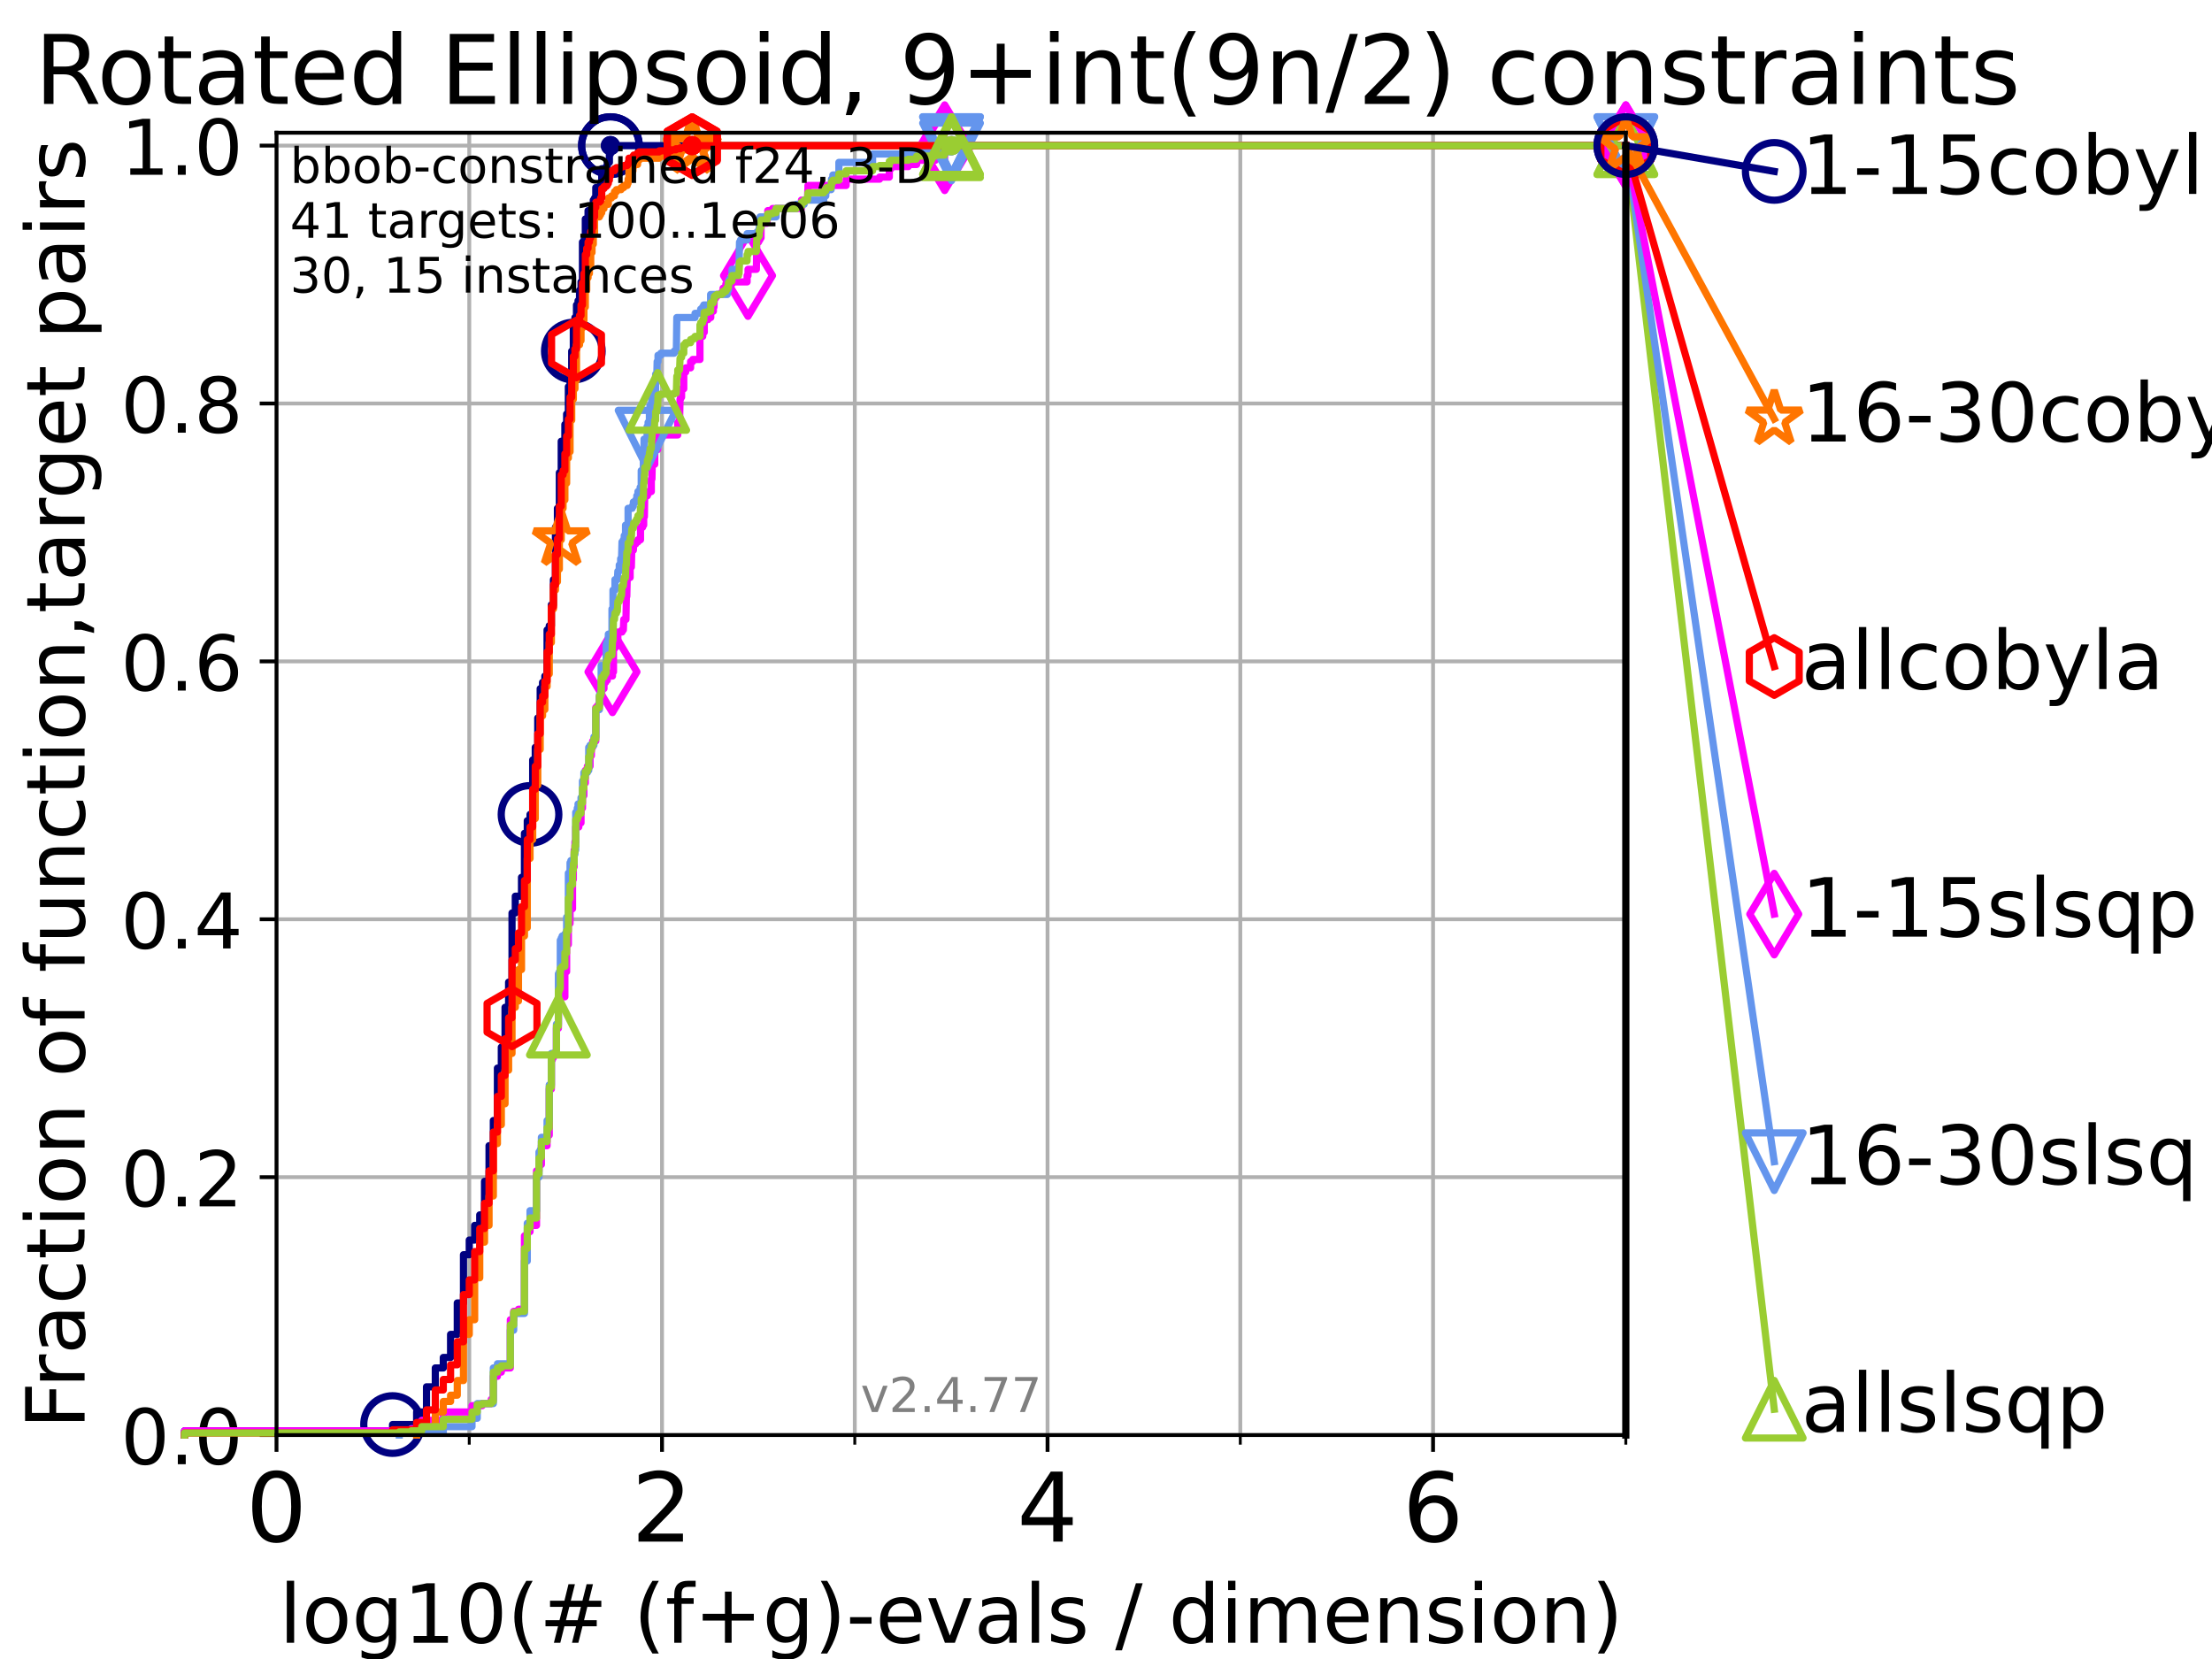 <?xml version="1.0" encoding="utf-8" standalone="no"?>
<!DOCTYPE svg PUBLIC "-//W3C//DTD SVG 1.1//EN"
  "http://www.w3.org/Graphics/SVG/1.1/DTD/svg11.dtd">
<!-- Created with matplotlib (https://matplotlib.org/) -->
<svg height="345.6pt" version="1.1" viewBox="0 0 460.8 345.6" width="460.8pt" xmlns="http://www.w3.org/2000/svg" xmlns:xlink="http://www.w3.org/1999/xlink">
 <defs>
  <style type="text/css">*{stroke-linecap:butt;stroke-linejoin:round;}</style>
 </defs>
 <g id="figure_1">
  <g id="patch_1">
   <path d="M 0 345.6 
L 460.8 345.6 
L 460.8 0 
L 0 0 
z
" style="fill:#ffffff;"/>
  </g>
  <g id="axes_1">
   <g id="patch_2">
    <path d="M 57.6 298.944 
L 338.688 298.944 
L 338.688 27.648 
L 57.6 27.648 
z
" style="fill:#ffffff;"/>
   </g>
   <g id="matplotlib.axis_1">
    <g id="xtick_1">
     <g id="line2d_1">
      <path clip-path="url(#p3ecd9de9df)" d="M 57.6 298.944 
L 57.6 27.648 
" style="fill:none;stroke:#b0b0b0;stroke-linecap:square;stroke-width:0.8;"/>
     </g>
     <g id="line2d_2">
      <defs>
       <path d="M 0 0 
L 0 3.5 
" id="m292c023e09" style="stroke:#000000;stroke-width:0.8;"/>
      </defs>
      <g>
       <use style="stroke:#000000;stroke-width:0.8;" x="57.6" xlink:href="#m292c023e09" y="298.944"/>
      </g>
     </g>
     <g id="text_1">
      <!-- 0 -->
      <g transform="translate(51.237 321.141)scale(0.2 -0.2)">
       <defs>
        <path d="M 31.781 66.406 
Q 24.172 66.406 20.328 58.906 
Q 16.5 51.422 16.5 36.375 
Q 16.5 21.391 20.328 13.891 
Q 24.172 6.391 31.781 6.391 
Q 39.453 6.391 43.281 13.891 
Q 47.125 21.391 47.125 36.375 
Q 47.125 51.422 43.281 58.906 
Q 39.453 66.406 31.781 66.406 
z
M 31.781 74.219 
Q 44.047 74.219 50.516 64.516 
Q 56.984 54.828 56.984 36.375 
Q 56.984 17.969 50.516 8.266 
Q 44.047 -1.422 31.781 -1.422 
Q 19.531 -1.422 13.062 8.266 
Q 6.594 17.969 6.594 36.375 
Q 6.594 54.828 13.062 64.516 
Q 19.531 74.219 31.781 74.219 
z
" id="DejaVuSans-48"/>
       </defs>
       <use xlink:href="#DejaVuSans-48"/>
      </g>
     </g>
    </g>
    <g id="xtick_2">
     <g id="line2d_3">
      <path clip-path="url(#p3ecd9de9df)" d="M 137.911 298.944 
L 137.911 27.648 
" style="fill:none;stroke:#b0b0b0;stroke-linecap:square;stroke-width:0.8;"/>
     </g>
     <g id="line2d_4">
      <g>
       <use style="stroke:#000000;stroke-width:0.8;" x="137.911" xlink:href="#m292c023e09" y="298.944"/>
      </g>
     </g>
     <g id="text_2">
      <!-- 2 -->
      <g transform="translate(131.548 321.141)scale(0.2 -0.2)">
       <defs>
        <path d="M 19.188 8.297 
L 53.609 8.297 
L 53.609 0 
L 7.328 0 
L 7.328 8.297 
Q 12.938 14.109 22.625 23.891 
Q 32.328 33.688 34.812 36.531 
Q 39.547 41.844 41.422 45.531 
Q 43.312 49.219 43.312 52.781 
Q 43.312 58.594 39.234 62.25 
Q 35.156 65.922 28.609 65.922 
Q 23.969 65.922 18.812 64.312 
Q 13.672 62.703 7.812 59.422 
L 7.812 69.391 
Q 13.766 71.781 18.938 73 
Q 24.125 74.219 28.422 74.219 
Q 39.75 74.219 46.484 68.547 
Q 53.219 62.891 53.219 53.422 
Q 53.219 48.922 51.531 44.891 
Q 49.859 40.875 45.406 35.406 
Q 44.188 33.984 37.641 27.219 
Q 31.109 20.453 19.188 8.297 
z
" id="DejaVuSans-50"/>
       </defs>
       <use xlink:href="#DejaVuSans-50"/>
      </g>
     </g>
    </g>
    <g id="xtick_3">
     <g id="line2d_5">
      <path clip-path="url(#p3ecd9de9df)" d="M 218.222 298.944 
L 218.222 27.648 
" style="fill:none;stroke:#b0b0b0;stroke-linecap:square;stroke-width:0.8;"/>
     </g>
     <g id="line2d_6">
      <g>
       <use style="stroke:#000000;stroke-width:0.8;" x="218.222" xlink:href="#m292c023e09" y="298.944"/>
      </g>
     </g>
     <g id="text_3">
      <!-- 4 -->
      <g transform="translate(211.859 321.141)scale(0.2 -0.2)">
       <defs>
        <path d="M 37.797 64.312 
L 12.891 25.391 
L 37.797 25.391 
z
M 35.203 72.906 
L 47.609 72.906 
L 47.609 25.391 
L 58.016 25.391 
L 58.016 17.188 
L 47.609 17.188 
L 47.609 0 
L 37.797 0 
L 37.797 17.188 
L 4.891 17.188 
L 4.891 26.703 
z
" id="DejaVuSans-52"/>
       </defs>
       <use xlink:href="#DejaVuSans-52"/>
      </g>
     </g>
    </g>
    <g id="xtick_4">
     <g id="line2d_7">
      <path clip-path="url(#p3ecd9de9df)" d="M 298.533 298.944 
L 298.533 27.648 
" style="fill:none;stroke:#b0b0b0;stroke-linecap:square;stroke-width:0.8;"/>
     </g>
     <g id="line2d_8">
      <g>
       <use style="stroke:#000000;stroke-width:0.8;" x="298.533" xlink:href="#m292c023e09" y="298.944"/>
      </g>
     </g>
     <g id="text_4">
      <!-- 6 -->
      <g transform="translate(292.17 321.141)scale(0.2 -0.2)">
       <defs>
        <path d="M 33.016 40.375 
Q 26.375 40.375 22.484 35.828 
Q 18.609 31.297 18.609 23.391 
Q 18.609 15.531 22.484 10.953 
Q 26.375 6.391 33.016 6.391 
Q 39.656 6.391 43.531 10.953 
Q 47.406 15.531 47.406 23.391 
Q 47.406 31.297 43.531 35.828 
Q 39.656 40.375 33.016 40.375 
z
M 52.594 71.297 
L 52.594 62.312 
Q 48.875 64.062 45.094 64.984 
Q 41.312 65.922 37.594 65.922 
Q 27.828 65.922 22.672 59.328 
Q 17.531 52.734 16.797 39.406 
Q 19.672 43.656 24.016 45.922 
Q 28.375 48.188 33.594 48.188 
Q 44.578 48.188 50.953 41.516 
Q 57.328 34.859 57.328 23.391 
Q 57.328 12.156 50.688 5.359 
Q 44.047 -1.422 33.016 -1.422 
Q 20.359 -1.422 13.672 8.266 
Q 6.984 17.969 6.984 36.375 
Q 6.984 53.656 15.188 63.938 
Q 23.391 74.219 37.203 74.219 
Q 40.922 74.219 44.703 73.484 
Q 48.484 72.75 52.594 71.297 
z
" id="DejaVuSans-54"/>
       </defs>
       <use xlink:href="#DejaVuSans-54"/>
      </g>
     </g>
    </g>
    <g id="xtick_5">
     <g id="line2d_9">
      <path clip-path="url(#p3ecd9de9df)" d="M 97.755 298.944 
L 97.755 27.648 
" style="fill:none;stroke:#b0b0b0;stroke-linecap:square;stroke-width:0.8;"/>
     </g>
     <g id="line2d_10">
      <defs>
       <path d="M 0 0 
L 0 2 
" id="m1cb6e22bf9" style="stroke:#000000;stroke-width:0.6;"/>
      </defs>
      <g>
       <use style="stroke:#000000;stroke-width:0.6;" x="97.755" xlink:href="#m1cb6e22bf9" y="298.944"/>
      </g>
     </g>
    </g>
    <g id="xtick_6">
     <g id="line2d_11">
      <path clip-path="url(#p3ecd9de9df)" d="M 178.066 298.944 
L 178.066 27.648 
" style="fill:none;stroke:#b0b0b0;stroke-linecap:square;stroke-width:0.8;"/>
     </g>
     <g id="line2d_12">
      <g>
       <use style="stroke:#000000;stroke-width:0.6;" x="178.066" xlink:href="#m1cb6e22bf9" y="298.944"/>
      </g>
     </g>
    </g>
    <g id="xtick_7">
     <g id="line2d_13">
      <path clip-path="url(#p3ecd9de9df)" d="M 258.377 298.944 
L 258.377 27.648 
" style="fill:none;stroke:#b0b0b0;stroke-linecap:square;stroke-width:0.8;"/>
     </g>
     <g id="line2d_14">
      <g>
       <use style="stroke:#000000;stroke-width:0.6;" x="258.377" xlink:href="#m1cb6e22bf9" y="298.944"/>
      </g>
     </g>
    </g>
    <g id="xtick_8">
     <g id="line2d_15">
      <path clip-path="url(#p3ecd9de9df)" d="M 338.688 298.944 
L 338.688 27.648 
" style="fill:none;stroke:#b0b0b0;stroke-linecap:square;stroke-width:0.8;"/>
     </g>
     <g id="line2d_16">
      <g>
       <use style="stroke:#000000;stroke-width:0.6;" x="338.688" xlink:href="#m1cb6e22bf9" y="298.944"/>
      </g>
     </g>
    </g>
    <g id="text_5">
     <!-- log10(# (f+g)-evals / dimension) -->
     <g transform="translate(58.145 342.218)scale(0.17 -0.17)">
      <defs>
       <path d="M 9.422 75.984 
L 18.406 75.984 
L 18.406 0 
L 9.422 0 
z
" id="DejaVuSans-108"/>
       <path d="M 30.609 48.391 
Q 23.391 48.391 19.188 42.75 
Q 14.984 37.109 14.984 27.297 
Q 14.984 17.484 19.156 11.844 
Q 23.344 6.203 30.609 6.203 
Q 37.797 6.203 41.984 11.859 
Q 46.188 17.531 46.188 27.297 
Q 46.188 37.016 41.984 42.703 
Q 37.797 48.391 30.609 48.391 
z
M 30.609 56 
Q 42.328 56 49.016 48.375 
Q 55.719 40.766 55.719 27.297 
Q 55.719 13.875 49.016 6.219 
Q 42.328 -1.422 30.609 -1.422 
Q 18.844 -1.422 12.172 6.219 
Q 5.516 13.875 5.516 27.297 
Q 5.516 40.766 12.172 48.375 
Q 18.844 56 30.609 56 
z
" id="DejaVuSans-111"/>
       <path d="M 45.406 27.984 
Q 45.406 37.75 41.375 43.109 
Q 37.359 48.484 30.078 48.484 
Q 22.859 48.484 18.828 43.109 
Q 14.797 37.75 14.797 27.984 
Q 14.797 18.266 18.828 12.891 
Q 22.859 7.516 30.078 7.516 
Q 37.359 7.516 41.375 12.891 
Q 45.406 18.266 45.406 27.984 
z
M 54.391 6.781 
Q 54.391 -7.172 48.188 -13.984 
Q 42 -20.797 29.203 -20.797 
Q 24.469 -20.797 20.266 -20.094 
Q 16.062 -19.391 12.109 -17.922 
L 12.109 -9.188 
Q 16.062 -11.328 19.922 -12.344 
Q 23.781 -13.375 27.781 -13.375 
Q 36.625 -13.375 41.016 -8.766 
Q 45.406 -4.156 45.406 5.172 
L 45.406 9.625 
Q 42.625 4.781 38.281 2.391 
Q 33.938 0 27.875 0 
Q 17.828 0 11.672 7.656 
Q 5.516 15.328 5.516 27.984 
Q 5.516 40.672 11.672 48.328 
Q 17.828 56 27.875 56 
Q 33.938 56 38.281 53.609 
Q 42.625 51.219 45.406 46.391 
L 45.406 54.688 
L 54.391 54.688 
z
" id="DejaVuSans-103"/>
       <path d="M 12.406 8.297 
L 28.516 8.297 
L 28.516 63.922 
L 10.984 60.406 
L 10.984 69.391 
L 28.422 72.906 
L 38.281 72.906 
L 38.281 8.297 
L 54.391 8.297 
L 54.391 0 
L 12.406 0 
z
" id="DejaVuSans-49"/>
       <path d="M 31 75.875 
Q 24.469 64.656 21.281 53.656 
Q 18.109 42.672 18.109 31.391 
Q 18.109 20.125 21.312 9.062 
Q 24.516 -2 31 -13.188 
L 23.188 -13.188 
Q 15.875 -1.703 12.234 9.375 
Q 8.594 20.453 8.594 31.391 
Q 8.594 42.281 12.203 53.312 
Q 15.828 64.359 23.188 75.875 
z
" id="DejaVuSans-40"/>
       <path d="M 51.125 44 
L 36.922 44 
L 32.812 27.688 
L 47.125 27.688 
z
M 43.797 71.781 
L 38.719 51.516 
L 52.984 51.516 
L 58.109 71.781 
L 65.922 71.781 
L 60.891 51.516 
L 76.125 51.516 
L 76.125 44 
L 58.984 44 
L 54.984 27.688 
L 70.516 27.688 
L 70.516 20.219 
L 53.078 20.219 
L 48 0 
L 40.188 0 
L 45.219 20.219 
L 30.906 20.219 
L 25.875 0 
L 18.016 0 
L 23.094 20.219 
L 7.719 20.219 
L 7.719 27.688 
L 24.906 27.688 
L 29 44 
L 13.281 44 
L 13.281 51.516 
L 30.906 51.516 
L 35.891 71.781 
z
" id="DejaVuSans-35"/>
       <path id="DejaVuSans-32"/>
       <path d="M 37.109 75.984 
L 37.109 68.5 
L 28.516 68.5 
Q 23.688 68.5 21.797 66.547 
Q 19.922 64.594 19.922 59.516 
L 19.922 54.688 
L 34.719 54.688 
L 34.719 47.703 
L 19.922 47.703 
L 19.922 0 
L 10.891 0 
L 10.891 47.703 
L 2.297 47.703 
L 2.297 54.688 
L 10.891 54.688 
L 10.891 58.5 
Q 10.891 67.625 15.141 71.797 
Q 19.391 75.984 28.609 75.984 
z
" id="DejaVuSans-102"/>
       <path d="M 46 62.703 
L 46 35.5 
L 73.188 35.5 
L 73.188 27.203 
L 46 27.203 
L 46 0 
L 37.797 0 
L 37.797 27.203 
L 10.594 27.203 
L 10.594 35.5 
L 37.797 35.5 
L 37.797 62.703 
z
" id="DejaVuSans-43"/>
       <path d="M 8.016 75.875 
L 15.828 75.875 
Q 23.141 64.359 26.781 53.312 
Q 30.422 42.281 30.422 31.391 
Q 30.422 20.453 26.781 9.375 
Q 23.141 -1.703 15.828 -13.188 
L 8.016 -13.188 
Q 14.5 -2 17.703 9.062 
Q 20.906 20.125 20.906 31.391 
Q 20.906 42.672 17.703 53.656 
Q 14.5 64.656 8.016 75.875 
z
" id="DejaVuSans-41"/>
       <path d="M 4.891 31.391 
L 31.203 31.391 
L 31.203 23.391 
L 4.891 23.391 
z
" id="DejaVuSans-45"/>
       <path d="M 56.203 29.594 
L 56.203 25.203 
L 14.891 25.203 
Q 15.484 15.922 20.484 11.062 
Q 25.484 6.203 34.422 6.203 
Q 39.594 6.203 44.453 7.469 
Q 49.312 8.734 54.109 11.281 
L 54.109 2.781 
Q 49.266 0.734 44.188 -0.344 
Q 39.109 -1.422 33.891 -1.422 
Q 20.797 -1.422 13.156 6.188 
Q 5.516 13.812 5.516 26.812 
Q 5.516 40.234 12.766 48.109 
Q 20.016 56 32.328 56 
Q 43.359 56 49.781 48.891 
Q 56.203 41.797 56.203 29.594 
z
M 47.219 32.234 
Q 47.125 39.594 43.094 43.984 
Q 39.062 48.391 32.422 48.391 
Q 24.906 48.391 20.391 44.141 
Q 15.875 39.891 15.188 32.172 
z
" id="DejaVuSans-101"/>
       <path d="M 2.984 54.688 
L 12.5 54.688 
L 29.594 8.797 
L 46.688 54.688 
L 56.203 54.688 
L 35.688 0 
L 23.484 0 
z
" id="DejaVuSans-118"/>
       <path d="M 34.281 27.484 
Q 23.391 27.484 19.188 25 
Q 14.984 22.516 14.984 16.5 
Q 14.984 11.719 18.141 8.906 
Q 21.297 6.109 26.703 6.109 
Q 34.188 6.109 38.703 11.406 
Q 43.219 16.703 43.219 25.484 
L 43.219 27.484 
z
M 52.203 31.203 
L 52.203 0 
L 43.219 0 
L 43.219 8.297 
Q 40.141 3.328 35.547 0.953 
Q 30.953 -1.422 24.312 -1.422 
Q 15.922 -1.422 10.953 3.297 
Q 6 8.016 6 15.922 
Q 6 25.141 12.172 29.828 
Q 18.359 34.516 30.609 34.516 
L 43.219 34.516 
L 43.219 35.406 
Q 43.219 41.609 39.141 45 
Q 35.062 48.391 27.688 48.391 
Q 23 48.391 18.547 47.266 
Q 14.109 46.141 10.016 43.891 
L 10.016 52.203 
Q 14.938 54.109 19.578 55.047 
Q 24.219 56 28.609 56 
Q 40.484 56 46.344 49.844 
Q 52.203 43.703 52.203 31.203 
z
" id="DejaVuSans-97"/>
       <path d="M 44.281 53.078 
L 44.281 44.578 
Q 40.484 46.531 36.375 47.5 
Q 32.281 48.484 27.875 48.484 
Q 21.188 48.484 17.844 46.438 
Q 14.5 44.391 14.5 40.281 
Q 14.5 37.156 16.891 35.375 
Q 19.281 33.594 26.516 31.984 
L 29.594 31.297 
Q 39.156 29.25 43.188 25.516 
Q 47.219 21.781 47.219 15.094 
Q 47.219 7.469 41.188 3.016 
Q 35.156 -1.422 24.609 -1.422 
Q 20.219 -1.422 15.453 -0.562 
Q 10.688 0.297 5.422 2 
L 5.422 11.281 
Q 10.406 8.688 15.234 7.391 
Q 20.062 6.109 24.812 6.109 
Q 31.156 6.109 34.562 8.281 
Q 37.984 10.453 37.984 14.406 
Q 37.984 18.062 35.516 20.016 
Q 33.062 21.969 24.703 23.781 
L 21.578 24.516 
Q 13.234 26.266 9.516 29.906 
Q 5.812 33.547 5.812 39.891 
Q 5.812 47.609 11.281 51.797 
Q 16.75 56 26.812 56 
Q 31.781 56 36.172 55.266 
Q 40.578 54.547 44.281 53.078 
z
" id="DejaVuSans-115"/>
       <path d="M 25.391 72.906 
L 33.688 72.906 
L 8.297 -9.281 
L 0 -9.281 
z
" id="DejaVuSans-47"/>
       <path d="M 45.406 46.391 
L 45.406 75.984 
L 54.391 75.984 
L 54.391 0 
L 45.406 0 
L 45.406 8.203 
Q 42.578 3.328 38.25 0.953 
Q 33.938 -1.422 27.875 -1.422 
Q 17.969 -1.422 11.734 6.484 
Q 5.516 14.406 5.516 27.297 
Q 5.516 40.188 11.734 48.094 
Q 17.969 56 27.875 56 
Q 33.938 56 38.25 53.625 
Q 42.578 51.266 45.406 46.391 
z
M 14.797 27.297 
Q 14.797 17.391 18.875 11.75 
Q 22.953 6.109 30.078 6.109 
Q 37.203 6.109 41.297 11.75 
Q 45.406 17.391 45.406 27.297 
Q 45.406 37.203 41.297 42.844 
Q 37.203 48.484 30.078 48.484 
Q 22.953 48.484 18.875 42.844 
Q 14.797 37.203 14.797 27.297 
z
" id="DejaVuSans-100"/>
       <path d="M 9.422 54.688 
L 18.406 54.688 
L 18.406 0 
L 9.422 0 
z
M 9.422 75.984 
L 18.406 75.984 
L 18.406 64.594 
L 9.422 64.594 
z
" id="DejaVuSans-105"/>
       <path d="M 52 44.188 
Q 55.375 50.25 60.062 53.125 
Q 64.75 56 71.094 56 
Q 79.641 56 84.281 50.016 
Q 88.922 44.047 88.922 33.016 
L 88.922 0 
L 79.891 0 
L 79.891 32.719 
Q 79.891 40.578 77.094 44.375 
Q 74.312 48.188 68.609 48.188 
Q 61.625 48.188 57.562 43.547 
Q 53.516 38.922 53.516 30.906 
L 53.516 0 
L 44.484 0 
L 44.484 32.719 
Q 44.484 40.625 41.703 44.406 
Q 38.922 48.188 33.109 48.188 
Q 26.219 48.188 22.156 43.531 
Q 18.109 38.875 18.109 30.906 
L 18.109 0 
L 9.078 0 
L 9.078 54.688 
L 18.109 54.688 
L 18.109 46.188 
Q 21.188 51.219 25.484 53.609 
Q 29.781 56 35.688 56 
Q 41.656 56 45.828 52.969 
Q 50 49.953 52 44.188 
z
" id="DejaVuSans-109"/>
       <path d="M 54.891 33.016 
L 54.891 0 
L 45.906 0 
L 45.906 32.719 
Q 45.906 40.484 42.875 44.328 
Q 39.844 48.188 33.797 48.188 
Q 26.516 48.188 22.312 43.547 
Q 18.109 38.922 18.109 30.906 
L 18.109 0 
L 9.078 0 
L 9.078 54.688 
L 18.109 54.688 
L 18.109 46.188 
Q 21.344 51.125 25.703 53.562 
Q 30.078 56 35.797 56 
Q 45.219 56 50.047 50.172 
Q 54.891 44.344 54.891 33.016 
z
" id="DejaVuSans-110"/>
      </defs>
      <use xlink:href="#DejaVuSans-108"/>
      <use x="27.783" xlink:href="#DejaVuSans-111"/>
      <use x="88.965" xlink:href="#DejaVuSans-103"/>
      <use x="152.441" xlink:href="#DejaVuSans-49"/>
      <use x="216.064" xlink:href="#DejaVuSans-48"/>
      <use x="279.688" xlink:href="#DejaVuSans-40"/>
      <use x="318.701" xlink:href="#DejaVuSans-35"/>
      <use x="402.49" xlink:href="#DejaVuSans-32"/>
      <use x="434.277" xlink:href="#DejaVuSans-40"/>
      <use x="473.291" xlink:href="#DejaVuSans-102"/>
      <use x="508.496" xlink:href="#DejaVuSans-43"/>
      <use x="592.285" xlink:href="#DejaVuSans-103"/>
      <use x="655.762" xlink:href="#DejaVuSans-41"/>
      <use x="694.775" xlink:href="#DejaVuSans-45"/>
      <use x="730.859" xlink:href="#DejaVuSans-101"/>
      <use x="792.383" xlink:href="#DejaVuSans-118"/>
      <use x="851.562" xlink:href="#DejaVuSans-97"/>
      <use x="912.842" xlink:href="#DejaVuSans-108"/>
      <use x="940.625" xlink:href="#DejaVuSans-115"/>
      <use x="992.725" xlink:href="#DejaVuSans-32"/>
      <use x="1024.512" xlink:href="#DejaVuSans-47"/>
      <use x="1058.203" xlink:href="#DejaVuSans-32"/>
      <use x="1089.99" xlink:href="#DejaVuSans-100"/>
      <use x="1153.467" xlink:href="#DejaVuSans-105"/>
      <use x="1181.25" xlink:href="#DejaVuSans-109"/>
      <use x="1278.662" xlink:href="#DejaVuSans-101"/>
      <use x="1340.186" xlink:href="#DejaVuSans-110"/>
      <use x="1403.564" xlink:href="#DejaVuSans-115"/>
      <use x="1455.664" xlink:href="#DejaVuSans-105"/>
      <use x="1483.447" xlink:href="#DejaVuSans-111"/>
      <use x="1544.629" xlink:href="#DejaVuSans-110"/>
      <use x="1608.008" xlink:href="#DejaVuSans-41"/>
     </g>
    </g>
   </g>
   <g id="matplotlib.axis_2">
    <g id="ytick_1">
     <g id="line2d_17">
      <path clip-path="url(#p3ecd9de9df)" d="M 57.6 298.944 
L 338.688 298.944 
" style="fill:none;stroke:#b0b0b0;stroke-linecap:square;stroke-width:0.8;"/>
     </g>
     <g id="line2d_18">
      <defs>
       <path d="M 0 0 
L -3.5 0 
" id="m00e26d9191" style="stroke:#000000;stroke-width:0.8;"/>
      </defs>
      <g>
       <use style="stroke:#000000;stroke-width:0.8;" x="57.6" xlink:href="#m00e26d9191" y="298.944"/>
      </g>
     </g>
     <g id="text_6">
      <!-- 0.0 -->
      <g transform="translate(25.155 305.023)scale(0.16 -0.16)">
       <defs>
        <path d="M 10.688 12.406 
L 21 12.406 
L 21 0 
L 10.688 0 
z
" id="DejaVuSans-46"/>
       </defs>
       <use xlink:href="#DejaVuSans-48"/>
       <use x="63.623" xlink:href="#DejaVuSans-46"/>
       <use x="95.41" xlink:href="#DejaVuSans-48"/>
      </g>
     </g>
    </g>
    <g id="ytick_2">
     <g id="line2d_19">
      <path clip-path="url(#p3ecd9de9df)" d="M 57.6 245.222 
L 338.688 245.222 
" style="fill:none;stroke:#b0b0b0;stroke-linecap:square;stroke-width:0.8;"/>
     </g>
     <g id="line2d_20">
      <g>
       <use style="stroke:#000000;stroke-width:0.8;" x="57.6" xlink:href="#m00e26d9191" y="245.222"/>
      </g>
     </g>
     <g id="text_7">
      <!-- 0.2 -->
      <g transform="translate(25.155 251.301)scale(0.16 -0.16)">
       <use xlink:href="#DejaVuSans-48"/>
       <use x="63.623" xlink:href="#DejaVuSans-46"/>
       <use x="95.41" xlink:href="#DejaVuSans-50"/>
      </g>
     </g>
    </g>
    <g id="ytick_3">
     <g id="line2d_21">
      <path clip-path="url(#p3ecd9de9df)" d="M 57.6 191.5 
L 338.688 191.5 
" style="fill:none;stroke:#b0b0b0;stroke-linecap:square;stroke-width:0.8;"/>
     </g>
     <g id="line2d_22">
      <g>
       <use style="stroke:#000000;stroke-width:0.8;" x="57.6" xlink:href="#m00e26d9191" y="191.5"/>
      </g>
     </g>
     <g id="text_8">
      <!-- 0.4 -->
      <g transform="translate(25.155 197.579)scale(0.16 -0.16)">
       <use xlink:href="#DejaVuSans-48"/>
       <use x="63.623" xlink:href="#DejaVuSans-46"/>
       <use x="95.41" xlink:href="#DejaVuSans-52"/>
      </g>
     </g>
    </g>
    <g id="ytick_4">
     <g id="line2d_23">
      <path clip-path="url(#p3ecd9de9df)" d="M 57.6 137.778 
L 338.688 137.778 
" style="fill:none;stroke:#b0b0b0;stroke-linecap:square;stroke-width:0.8;"/>
     </g>
     <g id="line2d_24">
      <g>
       <use style="stroke:#000000;stroke-width:0.8;" x="57.6" xlink:href="#m00e26d9191" y="137.778"/>
      </g>
     </g>
     <g id="text_9">
      <!-- 0.6 -->
      <g transform="translate(25.155 143.857)scale(0.16 -0.16)">
       <use xlink:href="#DejaVuSans-48"/>
       <use x="63.623" xlink:href="#DejaVuSans-46"/>
       <use x="95.41" xlink:href="#DejaVuSans-54"/>
      </g>
     </g>
    </g>
    <g id="ytick_5">
     <g id="line2d_25">
      <path clip-path="url(#p3ecd9de9df)" d="M 57.6 84.056 
L 338.688 84.056 
" style="fill:none;stroke:#b0b0b0;stroke-linecap:square;stroke-width:0.8;"/>
     </g>
     <g id="line2d_26">
      <g>
       <use style="stroke:#000000;stroke-width:0.8;" x="57.6" xlink:href="#m00e26d9191" y="84.056"/>
      </g>
     </g>
     <g id="text_10">
      <!-- 0.8 -->
      <g transform="translate(25.155 90.135)scale(0.16 -0.16)">
       <defs>
        <path d="M 31.781 34.625 
Q 24.75 34.625 20.719 30.859 
Q 16.703 27.094 16.703 20.516 
Q 16.703 13.922 20.719 10.156 
Q 24.75 6.391 31.781 6.391 
Q 38.812 6.391 42.859 10.172 
Q 46.922 13.969 46.922 20.516 
Q 46.922 27.094 42.891 30.859 
Q 38.875 34.625 31.781 34.625 
z
M 21.922 38.812 
Q 15.578 40.375 12.031 44.719 
Q 8.5 49.078 8.5 55.328 
Q 8.5 64.062 14.719 69.141 
Q 20.953 74.219 31.781 74.219 
Q 42.672 74.219 48.875 69.141 
Q 55.078 64.062 55.078 55.328 
Q 55.078 49.078 51.531 44.719 
Q 48 40.375 41.703 38.812 
Q 48.828 37.156 52.797 32.312 
Q 56.781 27.484 56.781 20.516 
Q 56.781 9.906 50.312 4.234 
Q 43.844 -1.422 31.781 -1.422 
Q 19.734 -1.422 13.25 4.234 
Q 6.781 9.906 6.781 20.516 
Q 6.781 27.484 10.781 32.312 
Q 14.797 37.156 21.922 38.812 
z
M 18.312 54.391 
Q 18.312 48.734 21.844 45.562 
Q 25.391 42.391 31.781 42.391 
Q 38.141 42.391 41.719 45.562 
Q 45.312 48.734 45.312 54.391 
Q 45.312 60.062 41.719 63.234 
Q 38.141 66.406 31.781 66.406 
Q 25.391 66.406 21.844 63.234 
Q 18.312 60.062 18.312 54.391 
z
" id="DejaVuSans-56"/>
       </defs>
       <use xlink:href="#DejaVuSans-48"/>
       <use x="63.623" xlink:href="#DejaVuSans-46"/>
       <use x="95.41" xlink:href="#DejaVuSans-56"/>
      </g>
     </g>
    </g>
    <g id="ytick_6">
     <g id="line2d_27">
      <path clip-path="url(#p3ecd9de9df)" d="M 57.6 30.334 
L 338.688 30.334 
" style="fill:none;stroke:#b0b0b0;stroke-linecap:square;stroke-width:0.8;"/>
     </g>
     <g id="line2d_28">
      <g>
       <use style="stroke:#000000;stroke-width:0.8;" x="57.6" xlink:href="#m00e26d9191" y="30.334"/>
      </g>
     </g>
     <g id="text_11">
      <!-- 1.0 -->
      <g transform="translate(25.155 36.413)scale(0.16 -0.16)">
       <use xlink:href="#DejaVuSans-49"/>
       <use x="63.623" xlink:href="#DejaVuSans-46"/>
       <use x="95.41" xlink:href="#DejaVuSans-48"/>
      </g>
     </g>
    </g>
    <g id="text_12">
     <!-- Fraction of function,target pairs -->
     <g transform="translate(17.62 297.681)rotate(-90)scale(0.17 -0.17)">
      <defs>
       <path d="M 9.812 72.906 
L 51.703 72.906 
L 51.703 64.594 
L 19.672 64.594 
L 19.672 43.109 
L 48.578 43.109 
L 48.578 34.812 
L 19.672 34.812 
L 19.672 0 
L 9.812 0 
z
" id="DejaVuSans-70"/>
       <path d="M 41.109 46.297 
Q 39.594 47.172 37.812 47.578 
Q 36.031 48 33.891 48 
Q 26.266 48 22.188 43.047 
Q 18.109 38.094 18.109 28.812 
L 18.109 0 
L 9.078 0 
L 9.078 54.688 
L 18.109 54.688 
L 18.109 46.188 
Q 20.953 51.172 25.484 53.578 
Q 30.031 56 36.531 56 
Q 37.453 56 38.578 55.875 
Q 39.703 55.766 41.062 55.516 
z
" id="DejaVuSans-114"/>
       <path d="M 48.781 52.594 
L 48.781 44.188 
Q 44.969 46.297 41.141 47.344 
Q 37.312 48.391 33.406 48.391 
Q 24.656 48.391 19.812 42.844 
Q 14.984 37.312 14.984 27.297 
Q 14.984 17.281 19.812 11.734 
Q 24.656 6.203 33.406 6.203 
Q 37.312 6.203 41.141 7.25 
Q 44.969 8.297 48.781 10.406 
L 48.781 2.094 
Q 45.016 0.344 40.984 -0.531 
Q 36.969 -1.422 32.422 -1.422 
Q 20.062 -1.422 12.781 6.344 
Q 5.516 14.109 5.516 27.297 
Q 5.516 40.672 12.859 48.328 
Q 20.219 56 33.016 56 
Q 37.156 56 41.109 55.141 
Q 45.062 54.297 48.781 52.594 
z
" id="DejaVuSans-99"/>
       <path d="M 18.312 70.219 
L 18.312 54.688 
L 36.812 54.688 
L 36.812 47.703 
L 18.312 47.703 
L 18.312 18.016 
Q 18.312 11.328 20.141 9.422 
Q 21.969 7.516 27.594 7.516 
L 36.812 7.516 
L 36.812 0 
L 27.594 0 
Q 17.188 0 13.234 3.875 
Q 9.281 7.766 9.281 18.016 
L 9.281 47.703 
L 2.688 47.703 
L 2.688 54.688 
L 9.281 54.688 
L 9.281 70.219 
z
" id="DejaVuSans-116"/>
       <path d="M 8.5 21.578 
L 8.5 54.688 
L 17.484 54.688 
L 17.484 21.922 
Q 17.484 14.156 20.5 10.266 
Q 23.531 6.391 29.594 6.391 
Q 36.859 6.391 41.078 11.031 
Q 45.312 15.672 45.312 23.688 
L 45.312 54.688 
L 54.297 54.688 
L 54.297 0 
L 45.312 0 
L 45.312 8.406 
Q 42.047 3.422 37.719 1 
Q 33.406 -1.422 27.688 -1.422 
Q 18.266 -1.422 13.375 4.438 
Q 8.5 10.297 8.5 21.578 
z
M 31.109 56 
z
" id="DejaVuSans-117"/>
       <path d="M 11.719 12.406 
L 22.016 12.406 
L 22.016 4 
L 14.016 -11.625 
L 7.719 -11.625 
L 11.719 4 
z
" id="DejaVuSans-44"/>
       <path d="M 18.109 8.203 
L 18.109 -20.797 
L 9.078 -20.797 
L 9.078 54.688 
L 18.109 54.688 
L 18.109 46.391 
Q 20.953 51.266 25.266 53.625 
Q 29.594 56 35.594 56 
Q 45.562 56 51.781 48.094 
Q 58.016 40.188 58.016 27.297 
Q 58.016 14.406 51.781 6.484 
Q 45.562 -1.422 35.594 -1.422 
Q 29.594 -1.422 25.266 0.953 
Q 20.953 3.328 18.109 8.203 
z
M 48.688 27.297 
Q 48.688 37.203 44.609 42.844 
Q 40.531 48.484 33.406 48.484 
Q 26.266 48.484 22.188 42.844 
Q 18.109 37.203 18.109 27.297 
Q 18.109 17.391 22.188 11.75 
Q 26.266 6.109 33.406 6.109 
Q 40.531 6.109 44.609 11.75 
Q 48.688 17.391 48.688 27.297 
z
" id="DejaVuSans-112"/>
      </defs>
      <use xlink:href="#DejaVuSans-70"/>
      <use x="50.27" xlink:href="#DejaVuSans-114"/>
      <use x="91.383" xlink:href="#DejaVuSans-97"/>
      <use x="152.662" xlink:href="#DejaVuSans-99"/>
      <use x="207.643" xlink:href="#DejaVuSans-116"/>
      <use x="246.852" xlink:href="#DejaVuSans-105"/>
      <use x="274.635" xlink:href="#DejaVuSans-111"/>
      <use x="335.816" xlink:href="#DejaVuSans-110"/>
      <use x="399.195" xlink:href="#DejaVuSans-32"/>
      <use x="430.982" xlink:href="#DejaVuSans-111"/>
      <use x="492.164" xlink:href="#DejaVuSans-102"/>
      <use x="527.369" xlink:href="#DejaVuSans-32"/>
      <use x="559.156" xlink:href="#DejaVuSans-102"/>
      <use x="594.361" xlink:href="#DejaVuSans-117"/>
      <use x="657.74" xlink:href="#DejaVuSans-110"/>
      <use x="721.119" xlink:href="#DejaVuSans-99"/>
      <use x="776.1" xlink:href="#DejaVuSans-116"/>
      <use x="815.309" xlink:href="#DejaVuSans-105"/>
      <use x="843.092" xlink:href="#DejaVuSans-111"/>
      <use x="904.273" xlink:href="#DejaVuSans-110"/>
      <use x="967.652" xlink:href="#DejaVuSans-44"/>
      <use x="999.439" xlink:href="#DejaVuSans-116"/>
      <use x="1038.648" xlink:href="#DejaVuSans-97"/>
      <use x="1099.928" xlink:href="#DejaVuSans-114"/>
      <use x="1139.291" xlink:href="#DejaVuSans-103"/>
      <use x="1202.768" xlink:href="#DejaVuSans-101"/>
      <use x="1264.291" xlink:href="#DejaVuSans-116"/>
      <use x="1303.5" xlink:href="#DejaVuSans-32"/>
      <use x="1335.287" xlink:href="#DejaVuSans-112"/>
      <use x="1398.764" xlink:href="#DejaVuSans-97"/>
      <use x="1460.043" xlink:href="#DejaVuSans-105"/>
      <use x="1487.826" xlink:href="#DejaVuSans-114"/>
      <use x="1528.939" xlink:href="#DejaVuSans-115"/>
     </g>
    </g>
   </g>
   <g id="line2d_29">
    <defs>
     <path d="M 0 1.5 
C 0.398 1.5 0.779 1.342 1.061 1.061 
C 1.342 0.779 1.5 0.398 1.5 0 
C 1.5 -0.398 1.342 -0.779 1.061 -1.061 
C 0.779 -1.342 0.398 -1.5 0 -1.5 
C -0.398 -1.5 -0.779 -1.342 -1.061 -1.061 
C -1.342 -0.779 -1.5 -0.398 -1.5 0 
C -1.5 0.398 -1.342 0.779 -1.061 1.061 
C -0.779 1.342 -0.398 1.5 0 1.5 
z
" id="maa14ce1942" style="stroke:#000080;"/>
    </defs>
    <g>
     <use style="fill:#000080;stroke:#000080;" x="127.165" xlink:href="#maa14ce1942" y="30.334"/>
     <use style="fill:#000080;stroke:#000080;" x="127.165" xlink:href="#maa14ce1942" y="30.334"/>
    </g>
   </g>
   <g id="line2d_30">
    <path d="M 38.441 298.944 
L 38.441 298.07 
L 81.776 298.07 
L 81.776 296.76 
L 86.793 296.76 
L 86.793 294.14 
L 88.847 294.14 
L 88.847 288.898 
L 90.684 288.898 
L 90.684 284.968 
L 92.347 284.968 
L 92.347 282.784 
L 93.864 282.784 
L 93.864 277.979 
L 95.26 277.979 
L 95.26 271.428 
L 96.552 271.428 
L 96.552 261.382 
L 97.755 261.382 
L 97.755 258.325 
L 98.881 258.325 
L 98.881 255.268 
L 99.938 255.268 
L 99.938 253.084 
L 100.935 253.084 
L 100.935 246.096 
L 101.878 246.096 
L 101.878 238.671 
L 102.772 238.671 
L 102.772 233.429 
L 103.623 233.429 
L 103.623 222.51 
L 104.435 222.51 
L 104.435 218.143 
L 105.21 218.143 
L 105.21 209.844 
L 105.952 209.844 
L 105.952 204.603 
L 106.664 204.603 
L 106.664 190.19 
L 107.348 190.19 
L 107.348 186.696 
L 108.64 186.696 
L 108.64 182.765 
L 109.252 182.765 
L 109.252 173.593 
L 109.843 173.593 
L 109.843 170.972 
L 110.415 170.972 
L 110.415 169.662 
L 110.969 169.662 
L 110.969 158.306 
L 111.506 158.306 
L 111.506 155.685 
L 112.026 155.685 
L 112.026 149.571 
L 112.532 149.571 
L 112.532 143.456 
L 113.023 143.456 
L 113.023 142.146 
L 113.501 142.146 
L 113.501 140.835 
L 113.966 140.835 
L 113.966 131.227 
L 114.419 131.227 
L 114.419 130.353 
L 114.86 130.353 
L 114.86 125.985 
L 115.291 125.985 
L 115.291 120.744 
L 115.711 120.744 
L 115.711 109.825 
L 116.122 109.825 
L 116.122 105.894 
L 116.523 105.894 
L 116.523 98.469 
L 116.914 98.469 
L 116.914 91.918 
L 117.673 91.918 
L 117.673 88.424 
L 118.04 88.424 
L 118.04 86.24 
L 118.4 86.24 
L 118.4 80.562 
L 118.752 80.562 
L 118.752 77.941 
L 119.097 77.941 
L 119.097 73.137 
L 119.436 73.137 
L 119.436 67.459 
L 119.768 67.459 
L 119.768 66.149 
L 120.094 66.149 
L 120.094 63.528 
L 120.414 63.528 
L 120.414 62.655 
L 120.728 62.655 
L 120.728 60.471 
L 121.037 60.471 
L 121.037 58.724 
L 121.34 58.724 
L 121.34 50.425 
L 121.638 50.425 
L 121.638 49.988 
L 121.931 49.988 
L 121.931 45.621 
L 122.503 45.621 
L 122.503 43.874 
L 123.594 43.874 
L 123.594 41.69 
L 123.856 41.69 
L 123.856 41.253 
L 124.114 41.253 
L 124.114 39.069 
L 125.111 39.069 
L 125.111 38.196 
L 125.352 38.196 
L 125.352 35.139 
L 126.282 35.139 
L 126.282 34.702 
L 126.507 34.702 
L 126.507 33.828 
L 126.948 33.828 
L 126.948 32.081 
L 127.165 32.081 
L 127.165 30.334 
L 338.688 30.334 
" style="fill:none;stroke:#000080;stroke-linecap:square;stroke-width:1.5;"/>
   </g>
   <g id="line2d_31">
    <defs>
     <path d="M 0 6 
C 1.591 6 3.117 5.368 4.243 4.243 
C 5.368 3.117 6 1.591 6 0 
C 6 -1.591 5.368 -3.117 4.243 -4.243 
C 3.117 -5.368 1.591 -6 0 -6 
C -1.591 -6 -3.117 -5.368 -4.243 -4.243 
C -5.368 -3.117 -6 -1.591 -6 0 
C -6 1.591 -5.368 3.117 -4.243 4.243 
C -3.117 5.368 -1.591 6 0 6 
z
" id="m2fd2af22fc" style="stroke:#000080;stroke-width:1.5;"/>
    </defs>
    <g>
     <use style="fill-opacity:0;stroke:#000080;stroke-width:1.5;" x="81.776" xlink:href="#m2fd2af22fc" y="296.76"/>
     <use style="fill-opacity:0;stroke:#000080;stroke-width:1.5;" x="110.415" xlink:href="#m2fd2af22fc" y="169.662"/>
     <use style="fill-opacity:0;stroke:#000080;stroke-width:1.5;" x="119.436" xlink:href="#m2fd2af22fc" y="73.137"/>
     <use style="fill-opacity:0;stroke:#000080;stroke-width:1.5;" x="127.165" xlink:href="#m2fd2af22fc" y="30.334"/>
     <use style="fill-opacity:0;stroke:#000080;stroke-width:1.5;" x="127.165" xlink:href="#m2fd2af22fc" y="30.334"/>
     <use style="fill-opacity:0;stroke:#000080;stroke-width:1.5;" x="338.688" xlink:href="#m2fd2af22fc" y="30.334"/>
    </g>
   </g>
   <g id="line2d_32">
    <path style="fill:none;stroke:#000080;stroke-linecap:square;stroke-width:1.5;"/>
    <g/>
   </g>
   <g id="line2d_33">
    <defs>
     <path d="M 0 1.5 
C 0.398 1.5 0.779 1.342 1.061 1.061 
C 1.342 0.779 1.5 0.398 1.5 0 
C 1.5 -0.398 1.342 -0.779 1.061 -1.061 
C 0.779 -1.342 0.398 -1.5 0 -1.5 
C -0.398 -1.5 -0.779 -1.342 -1.061 -1.061 
C -1.342 -0.779 -1.5 -0.398 -1.5 0 
C -1.5 0.398 -1.342 0.779 -1.061 1.061 
C -0.779 1.342 -0.398 1.5 0 1.5 
z
" id="mb53fb989dd" style="stroke:#ff00ff;"/>
    </defs>
    <g>
     <use style="fill:#ff00ff;stroke:#ff00ff;" x="196.798" xlink:href="#mb53fb989dd" y="30.334"/>
     <use style="fill:#ff00ff;stroke:#ff00ff;" x="196.798" xlink:href="#mb53fb989dd" y="30.334"/>
    </g>
   </g>
   <g id="line2d_34">
    <path d="M 38.441 298.944 
L 38.441 298.07 
L 85.667 298.07 
L 85.667 297.634 
L 87.85 297.634 
L 87.85 295.887 
L 92.347 295.887 
L 92.347 294.14 
L 98.327 294.14 
L 98.327 292.829 
L 100.444 292.829 
L 100.444 292.393 
L 102.331 292.393 
L 102.331 291.519 
L 102.772 291.519 
L 102.772 286.715 
L 103.623 286.715 
L 103.623 285.841 
L 104.435 285.841 
L 104.435 284.968 
L 106.312 284.968 
L 106.312 274.922 
L 107.009 274.922 
L 107.009 273.175 
L 108.006 273.175 
L 108.006 272.738 
L 109.252 272.738 
L 109.252 257.451 
L 109.843 257.451 
L 109.843 256.578 
L 110.415 256.578 
L 110.415 255.268 
L 111.768 255.268 
L 111.768 243.912 
L 112.281 243.912 
L 112.281 242.601 
L 112.779 242.601 
L 112.779 238.671 
L 113.966 238.671 
L 113.966 236.487 
L 114.419 236.487 
L 114.419 226.878 
L 114.86 226.878 
L 114.86 220.763 
L 115.077 220.763 
L 115.077 220.326 
L 115.291 220.326 
L 115.291 219.453 
L 115.918 219.453 
L 115.918 214.212 
L 116.323 214.212 
L 116.323 209.844 
L 116.523 209.844 
L 116.523 209.407 
L 116.72 209.407 
L 116.72 207.66 
L 117.673 207.66 
L 117.673 202.419 
L 118.04 202.419 
L 118.04 196.741 
L 118.4 196.741 
L 118.4 192.374 
L 118.752 192.374 
L 118.752 189.316 
L 119.267 189.316 
L 119.267 183.202 
L 119.436 183.202 
L 119.436 180.581 
L 119.603 180.581 
L 119.603 177.087 
L 119.768 177.087 
L 119.768 175.34 
L 119.932 175.34 
L 119.932 172.282 
L 120.572 172.282 
L 120.572 171.409 
L 121.037 171.409 
L 121.037 168.352 
L 121.34 168.352 
L 121.34 165.731 
L 121.638 165.731 
L 121.638 163.11 
L 121.931 163.11 
L 121.931 160.49 
L 122.362 160.49 
L 122.362 159.616 
L 122.92 159.616 
L 122.92 157.432 
L 123.193 157.432 
L 123.193 155.685 
L 123.461 155.685 
L 123.461 154.375 
L 124.114 154.375 
L 124.114 147.387 
L 124.495 147.387 
L 124.495 146.95 
L 124.867 146.95 
L 124.867 145.203 
L 125.111 145.203 
L 125.111 144.766 
L 125.352 144.766 
L 125.352 143.456 
L 125.823 143.456 
L 125.823 142.146 
L 126.168 142.146 
L 126.168 141.709 
L 126.507 141.709 
L 126.507 140.835 
L 127.59 140.835 
L 127.59 139.962 
L 127.799 139.962 
L 127.799 135.157 
L 128.006 135.157 
L 128.006 134.721 
L 128.411 134.721 
L 128.411 133.847 
L 128.709 133.847 
L 128.709 131.663 
L 129.574 131.663 
L 129.574 131.227 
L 129.853 131.227 
L 129.945 129.043 
L 130.398 129.043 
L 130.488 124.238 
L 130.576 124.238 
L 130.665 120.307 
L 131.27 120.307 
L 131.27 118.124 
L 131.524 118.124 
L 131.607 114.63 
L 131.938 114.63 
L 132.02 113.319 
L 132.423 113.319 
L 132.423 112.883 
L 132.894 112.883 
L 132.894 112.446 
L 133.428 112.446 
L 133.428 109.825 
L 133.873 109.825 
L 133.873 109.388 
L 134.092 109.388 
L 134.092 107.641 
L 134.236 107.641 
L 134.308 103.274 
L 134.87 103.274 
L 134.87 102.837 
L 135.077 102.837 
L 135.077 102.4 
L 135.682 102.4 
L 135.682 99.78 
L 135.813 99.78 
L 135.879 96.722 
L 136.393 96.722 
L 136.393 93.665 
L 137.016 93.665 
L 137.077 90.608 
L 141.187 90.608 
L 141.187 87.987 
L 141.568 87.987 
L 141.662 83.183 
L 141.756 83.183 
L 141.756 82.746 
L 141.987 82.746 
L 141.987 80.999 
L 142.442 80.999 
L 142.442 77.505 
L 142.84 77.505 
L 142.84 76.631 
L 143.862 76.631 
L 143.862 75.321 
L 144.31 75.321 
L 144.31 74.884 
L 145.814 74.884 
L 145.814 70.08 
L 146.396 70.08 
L 146.396 69.206 
L 146.714 69.206 
L 146.714 66.586 
L 147.503 66.586 
L 147.503 66.149 
L 148.064 66.149 
L 148.064 64.838 
L 148.608 64.838 
L 148.608 63.965 
L 148.733 63.965 
L 148.796 62.218 
L 149.012 62.218 
L 149.012 61.781 
L 149.347 61.781 
L 149.347 61.344 
L 150.316 61.344 
L 150.316 60.908 
L 150.627 60.908 
L 150.627 60.034 
L 151.206 60.034 
L 151.206 59.161 
L 152.487 59.161 
L 152.487 58.724 
L 155.637 58.724 
L 155.637 57.413 
L 155.825 57.413 
L 155.825 56.103 
L 157.567 56.103 
L 157.642 50.425 
L 158.031 50.425 
L 158.031 49.988 
L 158.286 49.988 
L 158.286 49.552 
L 158.537 49.552 
L 158.555 46.494 
L 159.791 46.494 
L 159.791 45.621 
L 159.94 45.621 
L 159.94 43.874 
L 160.93 43.874 
L 160.93 43.437 
L 166.951 43.437 
L 166.951 41.69 
L 168.202 41.69 
L 168.294 39.506 
L 168.314 39.506 
L 168.314 38.633 
L 176.268 38.633 
L 176.268 37.322 
L 183.24 37.322 
L 183.24 36.886 
L 185.261 36.886 
L 185.261 35.139 
L 185.619 35.139 
L 185.619 34.702 
L 189.208 34.702 
L 189.208 34.265 
L 190.961 34.265 
L 190.961 33.391 
L 194.852 33.391 
L 194.852 32.955 
L 196.78 32.955 
L 196.798 30.334 
L 338.688 30.334 
L 338.688 30.334 
" style="fill:none;stroke:#ff00ff;stroke-linecap:square;stroke-width:1.5;"/>
   </g>
   <g id="line2d_35">
    <defs>
     <path d="M -0 8.485 
L 5.091 0 
L 0 -8.485 
L -5.091 -0 
z
" id="m9eaa9181b1" style="stroke:#ff00ff;stroke-linejoin:miter;stroke-width:1.5;"/>
    </defs>
    <g>
     <use style="fill-opacity:0;stroke:#ff00ff;stroke-linejoin:miter;stroke-width:1.5;" x="127.59" xlink:href="#m9eaa9181b1" y="139.962"/>
     <use style="fill-opacity:0;stroke:#ff00ff;stroke-linejoin:miter;stroke-width:1.5;" x="155.825" xlink:href="#m9eaa9181b1" y="57.413"/>
     <use style="fill-opacity:0;stroke:#ff00ff;stroke-linejoin:miter;stroke-width:1.5;" x="196.798" xlink:href="#m9eaa9181b1" y="31.208"/>
     <use style="fill-opacity:0;stroke:#ff00ff;stroke-linejoin:miter;stroke-width:1.5;" x="196.798" xlink:href="#m9eaa9181b1" y="30.334"/>
     <use style="fill-opacity:0;stroke:#ff00ff;stroke-linejoin:miter;stroke-width:1.5;" x="338.688" xlink:href="#m9eaa9181b1" y="30.334"/>
    </g>
   </g>
   <g id="line2d_36">
    <path style="fill:none;stroke:#ff00ff;stroke-linecap:square;stroke-width:1.5;"/>
    <g/>
   </g>
   <g id="line2d_37">
    <defs>
     <path d="M 0 1.5 
C 0.398 1.5 0.779 1.342 1.061 1.061 
C 1.342 0.779 1.5 0.398 1.5 0 
C 1.5 -0.398 1.342 -0.779 1.061 -1.061 
C 0.779 -1.342 0.398 -1.5 0 -1.5 
C -0.398 -1.5 -0.779 -1.342 -1.061 -1.061 
C -1.342 -0.779 -1.5 -0.398 -1.5 0 
C -1.5 0.398 -1.342 0.779 -1.061 1.061 
C -0.779 1.342 -0.398 1.5 0 1.5 
z
" id="mb90681806a" style="stroke:#ff7500;"/>
    </defs>
    <g>
     <use style="fill:#ff7500;stroke:#ff7500;" x="144.189" xlink:href="#mb90681806a" y="30.334"/>
     <use style="fill:#ff7500;stroke:#ff7500;" x="144.189" xlink:href="#mb90681806a" y="30.334"/>
    </g>
   </g>
   <g id="line2d_38">
    <path d="M 86.793 298.944 
L 86.793 298.507 
L 90.684 298.507 
L 90.684 294.14 
L 92.347 294.14 
L 92.347 291.956 
L 93.864 291.956 
L 93.864 290.645 
L 95.26 290.645 
L 95.26 287.588 
L 96.552 287.588 
L 96.552 277.979 
L 97.755 277.979 
L 97.755 274.922 
L 98.881 274.922 
L 98.881 266.187 
L 99.938 266.187 
L 99.938 258.762 
L 100.935 258.762 
L 100.935 255.268 
L 101.878 255.268 
L 101.878 249.153 
L 102.772 249.153 
L 102.772 238.234 
L 103.623 238.234 
L 103.623 234.303 
L 104.435 234.303 
L 104.435 229.935 
L 105.21 229.935 
L 105.21 222.947 
L 105.952 222.947 
L 105.952 219.453 
L 106.664 219.453 
L 106.664 209.844 
L 107.348 209.844 
L 107.348 208.534 
L 108.006 208.534 
L 108.006 201.982 
L 108.64 201.982 
L 108.64 194.994 
L 109.252 194.994 
L 109.252 193.247 
L 109.843 193.247 
L 109.843 178.834 
L 110.415 178.834 
L 110.415 174.903 
L 110.969 174.903 
L 110.969 170.535 
L 111.506 170.535 
L 111.506 163.547 
L 112.026 163.547 
L 112.026 156.122 
L 112.532 156.122 
L 112.532 149.134 
L 113.023 149.134 
L 113.023 147.824 
L 113.501 147.824 
L 113.501 143.019 
L 113.966 143.019 
L 113.966 140.399 
L 114.419 140.399 
L 114.419 133.847 
L 114.86 133.847 
L 114.86 126.859 
L 115.291 126.859 
L 115.291 122.928 
L 115.711 122.928 
L 115.711 121.181 
L 116.122 121.181 
L 116.122 118.56 
L 116.523 118.56 
L 116.523 112.446 
L 116.914 112.446 
L 116.914 105.894 
L 117.298 105.894 
L 117.298 104.147 
L 117.673 104.147 
L 117.673 100.653 
L 118.04 100.653 
L 118.04 95.412 
L 118.4 95.412 
L 118.4 94.102 
L 118.752 94.102 
L 118.752 87.55 
L 119.097 87.55 
L 119.097 83.183 
L 119.436 83.183 
L 119.436 80.999 
L 119.768 80.999 
L 119.768 79.252 
L 120.094 79.252 
L 120.094 71.827 
L 120.728 71.827 
L 120.728 70.953 
L 121.037 70.953 
L 121.037 68.333 
L 121.34 68.333 
L 121.34 67.459 
L 121.638 67.459 
L 121.638 63.965 
L 121.931 63.965 
L 121.931 60.471 
L 122.22 60.471 
L 122.22 57.85 
L 122.503 57.85 
L 122.503 56.977 
L 122.782 56.977 
L 122.782 55.23 
L 123.057 55.23 
L 123.057 52.609 
L 123.327 52.609 
L 123.327 50.862 
L 123.594 50.862 
L 123.594 48.678 
L 123.856 48.678 
L 123.856 45.184 
L 124.867 45.184 
L 124.867 44.747 
L 125.111 44.747 
L 125.111 44.311 
L 125.352 44.311 
L 125.352 43.437 
L 125.823 43.437 
L 125.823 42.563 
L 126.729 42.563 
L 126.729 41.253 
L 127.379 41.253 
L 127.379 40.816 
L 128.006 40.816 
L 128.006 39.943 
L 128.411 39.943 
L 128.411 39.506 
L 129.386 39.506 
L 129.386 39.069 
L 129.945 39.069 
L 129.945 38.633 
L 130.665 38.633 
L 130.665 38.196 
L 130.84 38.196 
L 130.84 37.322 
L 131.013 37.322 
L 131.013 35.575 
L 131.856 35.575 
L 131.856 34.702 
L 132.02 34.702 
L 132.02 34.265 
L 132.816 34.265 
L 132.816 33.391 
L 133.125 33.391 
L 133.125 32.955 
L 137.32 32.955 
L 137.32 32.518 
L 139.783 32.518 
L 139.783 32.081 
L 140.797 32.081 
L 140.797 31.644 
L 141.756 31.644 
L 141.756 31.208 
L 143.187 31.208 
L 143.187 30.771 
L 144.189 30.771 
L 144.189 30.334 
L 338.688 30.334 
L 338.688 30.334 
" style="fill:none;stroke:#ff7500;stroke-linecap:square;stroke-width:1.5;"/>
   </g>
   <g id="line2d_39">
    <defs>
     <path d="M 0 -6 
L -1.347 -1.854 
L -5.706 -1.854 
L -2.18 0.708 
L -3.527 4.854 
L -0 2.292 
L 3.527 4.854 
L 2.18 0.708 
L 5.706 -1.854 
L 1.347 -1.854 
z
" id="md690c95533" style="stroke:#ff7500;stroke-linejoin:bevel;stroke-width:1.5;"/>
    </defs>
    <g>
     <use style="fill-opacity:0;stroke:#ff7500;stroke-linejoin:bevel;stroke-width:1.5;" x="116.914" xlink:href="#md690c95533" y="112.446"/>
     <use style="fill-opacity:0;stroke:#ff7500;stroke-linejoin:bevel;stroke-width:1.5;" x="144.189" xlink:href="#md690c95533" y="30.771"/>
     <use style="fill-opacity:0;stroke:#ff7500;stroke-linejoin:bevel;stroke-width:1.5;" x="144.189" xlink:href="#md690c95533" y="30.334"/>
     <use style="fill-opacity:0;stroke:#ff7500;stroke-linejoin:bevel;stroke-width:1.5;" x="144.189" xlink:href="#md690c95533" y="30.334"/>
     <use style="fill-opacity:0;stroke:#ff7500;stroke-linejoin:bevel;stroke-width:1.5;" x="338.688" xlink:href="#md690c95533" y="30.334"/>
    </g>
   </g>
   <g id="line2d_40">
    <path style="fill:none;stroke:#ff7500;stroke-linecap:square;stroke-width:1.5;"/>
    <g/>
   </g>
   <g id="line2d_41">
    <defs>
     <path d="M 0 1.5 
C 0.398 1.5 0.779 1.342 1.061 1.061 
C 1.342 0.779 1.5 0.398 1.5 0 
C 1.5 -0.398 1.342 -0.779 1.061 -1.061 
C 0.779 -1.342 0.398 -1.5 0 -1.5 
C -0.398 -1.5 -0.779 -1.342 -1.061 -1.061 
C -1.342 -0.779 -1.5 -0.398 -1.5 0 
C -1.5 0.398 -1.342 0.779 -1.061 1.061 
C -0.779 1.342 -0.398 1.5 0 1.5 
z
" id="m34b5e23b40" style="stroke:#6495ed;"/>
    </defs>
    <g>
     <use style="fill:#6495ed;stroke:#6495ed;" x="198.221" xlink:href="#m34b5e23b40" y="30.334"/>
     <use style="fill:#6495ed;stroke:#6495ed;" x="198.221" xlink:href="#m34b5e23b40" y="30.334"/>
    </g>
   </g>
   <g id="line2d_42">
    <path d="M 83.172 298.944 
L 83.172 298.507 
L 92.347 298.507 
L 92.347 297.197 
L 98.327 297.197 
L 98.327 295.45 
L 99.418 295.45 
L 99.418 292.393 
L 102.772 292.393 
L 102.772 284.968 
L 103.623 284.968 
L 103.623 284.094 
L 106.312 284.094 
L 106.312 277.106 
L 107.009 277.106 
L 107.009 273.612 
L 109.252 273.612 
L 109.252 262.693 
L 109.843 262.693 
L 109.843 254.831 
L 110.415 254.831 
L 110.415 252.21 
L 111.768 252.21 
L 111.768 245.222 
L 112.281 245.222 
L 112.281 239.981 
L 112.532 239.981 
L 112.532 239.544 
L 112.779 239.544 
L 112.779 236.924 
L 113.966 236.924 
L 113.966 233.429 
L 114.419 233.429 
L 114.419 226.004 
L 114.86 226.004 
L 114.86 219.453 
L 115.918 219.453 
L 115.918 213.338 
L 116.323 213.338 
L 116.323 202.856 
L 116.523 202.856 
L 116.523 202.419 
L 116.72 202.419 
L 116.72 195.868 
L 116.914 195.868 
L 116.914 195.431 
L 117.107 195.431 
L 117.107 194.994 
L 117.673 194.994 
L 117.673 194.557 
L 118.04 194.557 
L 118.04 191.063 
L 118.4 191.063 
L 118.4 181.891 
L 118.752 181.891 
L 118.752 179.707 
L 118.925 179.707 
L 118.925 179.271 
L 119.603 179.271 
L 119.603 177.96 
L 119.768 177.96 
L 119.768 177.087 
L 119.932 177.087 
L 119.932 169.225 
L 120.255 169.225 
L 120.255 168.352 
L 120.414 168.352 
L 120.414 167.478 
L 121.037 167.478 
L 121.037 166.168 
L 121.34 166.168 
L 121.34 162.674 
L 121.638 162.674 
L 121.638 160.927 
L 122.362 160.927 
L 122.362 160.49 
L 122.643 160.49 
L 122.643 155.685 
L 122.92 155.685 
L 122.92 155.249 
L 123.725 155.249 
L 123.725 153.502 
L 124.114 153.502 
L 124.114 147.824 
L 124.867 147.824 
L 124.867 144.766 
L 125.111 144.766 
L 125.111 144.33 
L 125.232 144.33 
L 125.232 138.652 
L 126.282 138.652 
L 126.282 134.284 
L 126.395 134.284 
L 126.395 133.847 
L 126.729 133.847 
L 126.729 132.1 
L 127.485 132.1 
L 127.485 126.859 
L 127.695 126.859 
L 127.695 122.928 
L 128.108 122.928 
L 128.108 120.744 
L 128.611 120.744 
L 128.709 118.997 
L 129.002 118.997 
L 129.002 117.687 
L 129.291 117.687 
L 129.291 116.377 
L 129.48 116.377 
L 129.574 112.883 
L 129.853 112.883 
L 129.853 112.446 
L 130.037 112.446 
L 130.037 111.572 
L 130.309 111.572 
L 130.309 109.388 
L 130.84 109.388 
L 130.84 105.894 
L 131.691 105.894 
L 131.691 105.458 
L 131.938 105.458 
L 131.938 104.584 
L 132.423 104.584 
L 132.423 104.147 
L 132.66 104.147 
L 132.66 103.274 
L 132.894 103.274 
L 132.894 102.4 
L 133.353 102.4 
L 133.353 101.527 
L 133.578 101.527 
L 133.578 98.033 
L 134.019 98.033 
L 134.019 93.665 
L 134.164 93.665 
L 134.164 91.481 
L 134.801 91.481 
L 134.801 88.86 
L 135.008 88.86 
L 135.008 87.987 
L 135.281 87.987 
L 135.281 86.24 
L 135.415 86.24 
L 135.415 84.493 
L 135.747 84.493 
L 135.747 83.183 
L 135.879 83.183 
L 135.944 82.309 
L 136.009 82.309 
L 136.009 81.872 
L 136.33 81.872 
L 136.33 81.435 
L 136.583 81.435 
L 136.583 77.941 
L 136.832 77.941 
L 136.894 75.321 
L 137.077 75.321 
L 137.077 74.011 
L 137.677 74.011 
L 137.677 73.574 
L 140.449 73.574 
L 140.449 73.137 
L 140.896 73.137 
L 140.993 66.149 
L 144.787 66.149 
L 144.787 65.275 
L 145.961 65.275 
L 145.961 64.402 
L 146.36 64.402 
L 146.36 63.965 
L 146.609 63.965 
L 146.609 63.528 
L 148.032 63.528 
L 148.032 61.344 
L 151.502 61.344 
L 151.502 60.471 
L 151.74 60.471 
L 151.74 58.724 
L 151.871 58.724 
L 151.871 58.287 
L 152.207 58.287 
L 152.207 57.85 
L 152.487 57.85 
L 152.487 56.103 
L 153.844 56.103 
L 153.844 55.23 
L 153.96 55.23 
L 154.052 50.425 
L 154.258 50.425 
L 154.258 49.988 
L 155.637 49.988 
L 155.637 48.678 
L 157.754 48.678 
L 157.754 48.241 
L 158.159 48.241 
L 158.159 46.058 
L 158.322 46.058 
L 158.322 45.184 
L 161.675 45.184 
L 161.675 43.437 
L 165.92 43.437 
L 165.92 42.563 
L 167.513 42.563 
L 167.513 41.69 
L 171.604 41.69 
L 171.604 40.816 
L 172.028 40.816 
L 172.028 39.943 
L 172.208 39.943 
L 172.208 39.506 
L 173.142 39.506 
L 173.211 37.322 
L 173.501 37.322 
L 173.501 36.449 
L 174.754 36.449 
L 174.754 33.828 
L 181.775 33.828 
L 181.775 32.081 
L 190.847 32.081 
L 190.847 31.644 
L 198.221 31.644 
L 198.221 30.334 
L 338.688 30.334 
L 338.688 30.334 
" style="fill:none;stroke:#6495ed;stroke-linecap:square;stroke-width:1.5;"/>
   </g>
   <g id="line2d_43">
    <defs>
     <path d="M -0 6 
L 6 -6 
L -6 -6 
z
" id="m95a3eaaf60" style="stroke:#6495ed;stroke-linejoin:miter;stroke-width:1.5;"/>
    </defs>
    <g>
     <use style="fill-opacity:0;stroke:#6495ed;stroke-linejoin:miter;stroke-width:1.5;" x="134.801" xlink:href="#m95a3eaaf60" y="91.481"/>
     <use style="fill-opacity:0;stroke:#6495ed;stroke-linejoin:miter;stroke-width:1.5;" x="198.221" xlink:href="#m95a3eaaf60" y="31.644"/>
     <use style="fill-opacity:0;stroke:#6495ed;stroke-linejoin:miter;stroke-width:1.5;" x="198.221" xlink:href="#m95a3eaaf60" y="30.334"/>
     <use style="fill-opacity:0;stroke:#6495ed;stroke-linejoin:miter;stroke-width:1.5;" x="198.221" xlink:href="#m95a3eaaf60" y="30.334"/>
     <use style="fill-opacity:0;stroke:#6495ed;stroke-linejoin:miter;stroke-width:1.5;" x="338.688" xlink:href="#m95a3eaaf60" y="30.334"/>
    </g>
   </g>
   <g id="line2d_44">
    <path style="fill:none;stroke:#6495ed;stroke-linecap:square;stroke-width:1.5;"/>
    <g/>
   </g>
   <g id="line2d_45">
    <defs>
     <path d="M 0 1.5 
C 0.398 1.5 0.779 1.342 1.061 1.061 
C 1.342 0.779 1.5 0.398 1.5 0 
C 1.5 -0.398 1.342 -0.779 1.061 -1.061 
C 0.779 -1.342 0.398 -1.5 0 -1.5 
C -0.398 -1.5 -0.779 -1.342 -1.061 -1.061 
C -1.342 -0.779 -1.5 -0.398 -1.5 0 
C -1.5 0.398 -1.342 0.779 -1.061 1.061 
C -0.779 1.342 -0.398 1.5 0 1.5 
z
" id="m6783193d30" style="stroke:#ff0000;"/>
    </defs>
    <g>
     <use style="fill:#ff0000;stroke:#ff0000;" x="144.189" xlink:href="#m6783193d30" y="30.334"/>
     <use style="fill:#ff0000;stroke:#ff0000;" x="144.189" xlink:href="#m6783193d30" y="30.334"/>
    </g>
   </g>
   <g id="line2d_46">
    <path d="M 38.441 298.944 
L 38.441 298.507 
L 81.776 298.507 
L 81.776 297.852 
L 86.793 297.852 
L 86.793 296.323 
L 88.847 296.323 
L 88.847 293.703 
L 90.684 293.703 
L 90.684 289.554 
L 92.347 289.554 
L 92.347 287.37 
L 93.864 287.37 
L 93.864 284.312 
L 95.26 284.312 
L 95.26 279.508 
L 96.552 279.508 
L 96.552 269.681 
L 97.755 269.681 
L 97.755 266.623 
L 98.881 266.623 
L 98.881 260.727 
L 99.938 260.727 
L 99.938 255.923 
L 100.935 255.923 
L 100.935 250.682 
L 101.878 250.682 
L 101.878 243.912 
L 102.772 243.912 
L 102.772 235.832 
L 103.623 235.832 
L 103.623 228.407 
L 104.435 228.407 
L 104.435 224.039 
L 105.21 224.039 
L 105.21 216.396 
L 105.952 216.396 
L 105.952 212.028 
L 106.664 212.028 
L 106.664 200.017 
L 107.348 200.017 
L 107.348 197.615 
L 108.006 197.615 
L 108.006 194.339 
L 108.64 194.339 
L 108.64 188.879 
L 109.252 188.879 
L 109.252 183.42 
L 109.843 183.42 
L 109.843 174.903 
L 110.415 174.903 
L 110.415 172.282 
L 110.969 172.282 
L 110.969 164.421 
L 111.506 164.421 
L 111.506 159.616 
L 112.026 159.616 
L 112.026 152.846 
L 112.532 152.846 
L 112.532 146.295 
L 113.023 146.295 
L 113.023 144.985 
L 113.501 144.985 
L 113.501 141.927 
L 113.966 141.927 
L 113.966 135.813 
L 114.419 135.813 
L 114.419 132.1 
L 114.86 132.1 
L 114.86 126.422 
L 115.291 126.422 
L 115.291 121.836 
L 115.711 121.836 
L 115.711 115.503 
L 116.122 115.503 
L 116.122 112.227 
L 116.523 112.227 
L 116.523 105.458 
L 116.914 105.458 
L 116.914 98.906 
L 117.298 98.906 
L 117.298 98.033 
L 117.673 98.033 
L 117.673 94.538 
L 118.04 94.538 
L 118.04 90.826 
L 118.4 90.826 
L 118.4 87.332 
L 118.752 87.332 
L 118.752 82.746 
L 119.097 82.746 
L 119.097 78.16 
L 119.436 78.16 
L 119.436 74.229 
L 119.768 74.229 
L 119.768 72.7 
L 120.094 72.7 
L 120.094 67.677 
L 120.414 67.677 
L 120.414 67.241 
L 120.728 67.241 
L 120.728 65.712 
L 121.037 65.712 
L 121.037 63.528 
L 121.34 63.528 
L 121.34 58.942 
L 121.638 58.942 
L 121.638 56.977 
L 121.931 56.977 
L 121.931 53.046 
L 122.22 53.046 
L 122.22 51.736 
L 122.503 51.736 
L 122.503 50.425 
L 122.782 50.425 
L 122.782 49.552 
L 123.057 49.552 
L 123.057 48.241 
L 123.327 48.241 
L 123.327 47.368 
L 123.594 47.368 
L 123.594 45.184 
L 123.856 45.184 
L 123.856 43.219 
L 124.114 43.219 
L 124.114 42.127 
L 124.867 42.127 
L 124.867 41.908 
L 125.111 41.908 
L 125.111 41.253 
L 125.352 41.253 
L 125.352 39.288 
L 125.823 39.288 
L 125.823 38.851 
L 126.282 38.851 
L 126.282 38.633 
L 126.507 38.633 
L 126.507 38.196 
L 126.729 38.196 
L 126.729 37.541 
L 126.948 37.541 
L 126.948 36.667 
L 127.165 36.667 
L 127.165 35.794 
L 127.379 35.794 
L 127.379 35.575 
L 128.006 35.575 
L 128.006 35.139 
L 128.411 35.139 
L 128.411 34.92 
L 129.386 34.92 
L 129.386 34.702 
L 129.945 34.702 
L 129.945 34.483 
L 130.665 34.483 
L 130.665 34.265 
L 130.84 34.265 
L 130.84 33.828 
L 131.013 33.828 
L 131.013 32.955 
L 131.856 32.955 
L 131.856 32.518 
L 132.02 32.518 
L 132.02 32.3 
L 132.816 32.3 
L 132.816 31.863 
L 133.125 31.863 
L 133.125 31.644 
L 137.32 31.644 
L 137.32 31.426 
L 139.783 31.426 
L 139.783 31.208 
L 140.797 31.208 
L 140.797 30.989 
L 141.756 30.989 
L 141.756 30.771 
L 143.187 30.771 
L 143.187 30.552 
L 144.189 30.552 
L 144.189 30.334 
L 338.688 30.334 
L 338.688 30.334 
" style="fill:none;stroke:#ff0000;stroke-linecap:square;stroke-width:1.5;"/>
   </g>
   <g id="line2d_47">
    <defs>
     <path d="M 0 -6 
L -5.196 -3 
L -5.196 3 
L -0 6 
L 5.196 3 
L 5.196 -3 
z
" id="md71ed90b64" style="stroke:#ff0000;stroke-linejoin:miter;stroke-width:1.5;"/>
    </defs>
    <g>
     <use style="fill-opacity:0;stroke:#ff0000;stroke-linejoin:miter;stroke-width:1.5;" x="106.664" xlink:href="#md71ed90b64" y="212.028"/>
     <use style="fill-opacity:0;stroke:#ff0000;stroke-linejoin:miter;stroke-width:1.5;" x="120.094" xlink:href="#md71ed90b64" y="72.7"/>
     <use style="fill-opacity:0;stroke:#ff0000;stroke-linejoin:miter;stroke-width:1.5;" x="144.189" xlink:href="#md71ed90b64" y="30.552"/>
     <use style="fill-opacity:0;stroke:#ff0000;stroke-linejoin:miter;stroke-width:1.5;" x="144.189" xlink:href="#md71ed90b64" y="30.334"/>
     <use style="fill-opacity:0;stroke:#ff0000;stroke-linejoin:miter;stroke-width:1.5;" x="144.189" xlink:href="#md71ed90b64" y="30.334"/>
     <use style="fill-opacity:0;stroke:#ff0000;stroke-linejoin:miter;stroke-width:1.5;" x="338.688" xlink:href="#md71ed90b64" y="30.334"/>
    </g>
   </g>
   <g id="line2d_48">
    <path style="fill:none;stroke:#ff0000;stroke-linecap:square;stroke-width:1.5;"/>
    <g/>
   </g>
   <g id="line2d_49">
    <defs>
     <path d="M 0 1.5 
C 0.398 1.5 0.779 1.342 1.061 1.061 
C 1.342 0.779 1.5 0.398 1.5 0 
C 1.5 -0.398 1.342 -0.779 1.061 -1.061 
C 0.779 -1.342 0.398 -1.5 0 -1.5 
C -0.398 -1.5 -0.779 -1.342 -1.061 -1.061 
C -1.342 -0.779 -1.5 -0.398 -1.5 0 
C -1.5 0.398 -1.342 0.779 -1.061 1.061 
C -0.779 1.342 -0.398 1.5 0 1.5 
z
" id="mf53f648f46" style="stroke:#9acd32;"/>
    </defs>
    <g>
     <use style="fill:#9acd32;stroke:#9acd32;" x="198.221" xlink:href="#mf53f648f46" y="30.334"/>
     <use style="fill:#9acd32;stroke:#9acd32;" x="198.221" xlink:href="#mf53f648f46" y="30.334"/>
    </g>
   </g>
   <g id="line2d_50">
    <path d="M 38.441 298.944 
L 38.441 298.507 
L 83.172 298.507 
L 83.172 298.289 
L 85.667 298.289 
L 85.667 298.07 
L 87.85 298.07 
L 87.85 297.197 
L 92.347 297.197 
L 92.347 295.668 
L 98.327 295.668 
L 98.327 294.14 
L 99.418 294.14 
L 99.418 292.611 
L 100.444 292.611 
L 100.444 292.393 
L 102.331 292.393 
L 102.331 291.956 
L 102.772 291.956 
L 102.772 285.841 
L 103.623 285.841 
L 103.623 284.968 
L 104.435 284.968 
L 104.435 284.531 
L 106.312 284.531 
L 106.312 276.014 
L 107.009 276.014 
L 107.009 273.393 
L 108.006 273.393 
L 108.006 273.175 
L 109.252 273.175 
L 109.252 260.072 
L 109.843 260.072 
L 109.843 255.704 
L 110.415 255.704 
L 110.415 253.739 
L 111.768 253.739 
L 111.768 244.567 
L 112.281 244.567 
L 112.281 241.291 
L 112.532 241.291 
L 112.532 241.073 
L 112.779 241.073 
L 112.779 237.797 
L 113.966 237.797 
L 113.966 234.958 
L 114.419 234.958 
L 114.419 226.441 
L 114.86 226.441 
L 114.86 220.108 
L 115.077 220.108 
L 115.077 219.89 
L 115.291 219.89 
L 115.291 219.453 
L 115.918 219.453 
L 115.918 213.775 
L 116.323 213.775 
L 116.323 206.35 
L 116.523 206.35 
L 116.523 205.913 
L 116.72 205.913 
L 116.72 201.764 
L 116.914 201.764 
L 116.914 201.546 
L 117.107 201.546 
L 117.107 201.327 
L 117.673 201.327 
L 117.673 198.488 
L 118.04 198.488 
L 118.04 193.902 
L 118.4 193.902 
L 118.4 187.132 
L 118.752 187.132 
L 118.752 184.512 
L 118.925 184.512 
L 118.925 184.293 
L 119.267 184.293 
L 119.267 181.236 
L 119.436 181.236 
L 119.436 179.926 
L 119.603 179.926 
L 119.603 177.524 
L 119.768 177.524 
L 119.768 176.213 
L 119.932 176.213 
L 119.932 170.754 
L 120.255 170.754 
L 120.255 170.317 
L 120.414 170.317 
L 120.414 169.88 
L 120.572 169.88 
L 120.572 169.443 
L 121.037 169.443 
L 121.037 167.26 
L 121.34 167.26 
L 121.34 164.202 
L 121.638 164.202 
L 121.638 162.018 
L 121.931 162.018 
L 121.931 160.708 
L 122.362 160.708 
L 122.362 160.053 
L 122.643 160.053 
L 122.643 157.651 
L 122.92 157.651 
L 122.92 156.341 
L 123.193 156.341 
L 123.193 155.467 
L 123.461 155.467 
L 123.461 154.812 
L 123.725 154.812 
L 123.725 153.938 
L 124.114 153.938 
L 124.114 147.605 
L 124.495 147.605 
L 124.495 147.387 
L 124.867 147.387 
L 124.867 144.985 
L 125.111 144.985 
L 125.111 144.548 
L 125.232 144.548 
L 125.232 141.709 
L 125.352 141.709 
L 125.352 141.054 
L 125.823 141.054 
L 125.823 140.399 
L 126.168 140.399 
L 126.168 140.18 
L 126.282 140.18 
L 126.282 137.996 
L 126.395 137.996 
L 126.395 137.778 
L 126.507 137.778 
L 126.507 137.341 
L 126.729 137.341 
L 126.729 136.468 
L 127.485 136.468 
L 127.59 133.41 
L 127.695 133.41 
L 127.799 129.043 
L 128.006 129.043 
L 128.108 127.732 
L 128.411 127.732 
L 128.411 127.296 
L 128.611 127.296 
L 128.709 125.33 
L 129.002 125.33 
L 129.002 124.675 
L 129.291 124.675 
L 129.291 124.02 
L 129.48 124.02 
L 129.574 122.055 
L 129.853 122.055 
L 129.945 120.744 
L 130.037 120.744 
L 130.037 120.307 
L 130.309 120.307 
L 130.398 117.687 
L 130.488 117.687 
L 130.576 115.066 
L 130.665 115.066 
L 130.665 114.848 
L 130.84 114.848 
L 130.84 113.101 
L 131.27 113.101 
L 131.27 112.009 
L 131.524 112.009 
L 131.607 110.262 
L 131.691 110.262 
L 131.691 110.044 
L 131.938 110.044 
L 132.02 108.952 
L 132.423 108.952 
L 132.423 108.515 
L 132.66 108.515 
L 132.66 108.078 
L 132.894 108.078 
L 132.894 107.423 
L 133.353 107.423 
L 133.428 105.676 
L 133.578 105.676 
L 133.578 103.929 
L 133.873 103.929 
L 133.873 103.71 
L 134.019 103.71 
L 134.092 100.653 
L 134.164 100.653 
L 134.236 98.906 
L 134.308 98.906 
L 134.308 97.377 
L 134.801 97.377 
L 134.87 95.849 
L 135.008 95.849 
L 135.077 95.194 
L 135.281 95.194 
L 135.281 94.32 
L 135.415 94.32 
L 135.415 93.447 
L 135.682 93.447 
L 135.747 91.481 
L 135.813 91.481 
L 135.879 89.734 
L 135.944 89.734 
L 136.009 89.297 
L 136.33 89.297 
L 136.393 87.55 
L 136.583 87.55 
L 136.583 85.803 
L 136.832 85.803 
L 136.894 84.493 
L 137.016 84.493 
L 137.077 82.309 
L 137.677 82.309 
L 137.677 82.091 
L 140.449 82.091 
L 140.449 81.872 
L 140.896 81.872 
L 140.993 78.378 
L 141.187 78.378 
L 141.187 77.068 
L 141.568 77.068 
L 141.662 74.666 
L 141.756 74.666 
L 141.756 74.447 
L 141.987 74.447 
L 141.987 73.574 
L 142.442 73.574 
L 142.442 71.827 
L 142.84 71.827 
L 142.84 71.39 
L 143.862 71.39 
L 143.862 70.735 
L 144.31 70.735 
L 144.31 70.516 
L 144.787 70.516 
L 144.787 70.08 
L 145.814 70.08 
L 145.814 67.677 
L 145.961 67.677 
L 145.961 67.241 
L 146.36 67.241 
L 146.396 66.586 
L 146.609 66.586 
L 146.714 65.057 
L 147.503 65.057 
L 147.503 64.838 
L 148.032 64.838 
L 148.064 63.091 
L 148.608 63.091 
L 148.608 62.655 
L 148.733 62.655 
L 148.796 61.781 
L 149.012 61.781 
L 149.012 61.563 
L 149.347 61.563 
L 149.347 61.344 
L 150.316 61.344 
L 150.316 61.126 
L 150.627 61.126 
L 150.627 60.689 
L 151.206 60.689 
L 151.206 60.252 
L 151.502 60.252 
L 151.502 59.816 
L 151.74 59.816 
L 151.74 58.942 
L 151.871 58.942 
L 151.871 58.724 
L 152.207 58.724 
L 152.207 58.505 
L 152.487 58.505 
L 152.487 57.413 
L 153.844 57.413 
L 153.844 56.977 
L 153.96 56.977 
L 154.052 54.575 
L 154.258 54.575 
L 154.258 54.356 
L 155.637 54.356 
L 155.637 53.046 
L 155.825 53.046 
L 155.825 52.391 
L 157.567 52.391 
L 157.642 49.552 
L 157.754 49.552 
L 157.754 49.333 
L 158.031 49.333 
L 158.031 49.115 
L 158.159 49.115 
L 158.159 48.023 
L 158.286 48.023 
L 158.322 47.368 
L 158.537 47.368 
L 158.555 45.839 
L 159.791 45.839 
L 159.791 45.402 
L 159.94 45.402 
L 159.94 44.529 
L 160.93 44.529 
L 160.93 44.311 
L 161.675 44.311 
L 161.675 43.437 
L 165.92 43.437 
L 165.92 43 
L 166.951 43 
L 166.951 42.127 
L 167.513 42.127 
L 167.513 41.69 
L 168.202 41.69 
L 168.294 40.598 
L 168.314 40.598 
L 168.314 40.161 
L 171.604 40.161 
L 171.604 39.725 
L 172.028 39.725 
L 172.028 39.288 
L 172.208 39.288 
L 172.208 39.069 
L 173.142 39.069 
L 173.211 37.977 
L 173.501 37.977 
L 173.501 37.541 
L 174.754 37.541 
L 174.754 36.23 
L 176.268 36.23 
L 176.268 35.575 
L 181.775 35.575 
L 181.775 34.702 
L 183.24 34.702 
L 183.24 34.483 
L 185.261 34.483 
L 185.261 33.61 
L 185.619 33.61 
L 185.619 33.391 
L 189.208 33.391 
L 189.208 33.173 
L 190.847 33.173 
L 190.847 32.955 
L 190.961 32.955 
L 190.961 32.518 
L 194.852 32.518 
L 194.852 32.3 
L 196.78 32.3 
L 196.798 30.989 
L 198.221 30.989 
L 198.221 30.334 
L 338.688 30.334 
L 338.688 30.334 
" style="fill:none;stroke:#9acd32;stroke-linecap:square;stroke-width:1.5;"/>
   </g>
   <g id="line2d_51">
    <defs>
     <path d="M 0 -6 
L -6 6 
L 6 6 
z
" id="mccf531fce7" style="stroke:#9acd32;stroke-linejoin:miter;stroke-width:1.5;"/>
    </defs>
    <g>
     <use style="fill-opacity:0;stroke:#9acd32;stroke-linejoin:miter;stroke-width:1.5;" x="116.323" xlink:href="#mccf531fce7" y="213.775"/>
     <use style="fill-opacity:0;stroke:#9acd32;stroke-linejoin:miter;stroke-width:1.5;" x="137.016" xlink:href="#mccf531fce7" y="83.619"/>
     <use style="fill-opacity:0;stroke:#9acd32;stroke-linejoin:miter;stroke-width:1.5;" x="198.221" xlink:href="#mccf531fce7" y="30.989"/>
     <use style="fill-opacity:0;stroke:#9acd32;stroke-linejoin:miter;stroke-width:1.5;" x="198.221" xlink:href="#mccf531fce7" y="30.334"/>
     <use style="fill-opacity:0;stroke:#9acd32;stroke-linejoin:miter;stroke-width:1.5;" x="198.221" xlink:href="#mccf531fce7" y="30.334"/>
     <use style="fill-opacity:0;stroke:#9acd32;stroke-linejoin:miter;stroke-width:1.5;" x="338.688" xlink:href="#mccf531fce7" y="30.334"/>
    </g>
   </g>
   <g id="line2d_52">
    <path style="fill:none;stroke:#9acd32;stroke-linecap:square;stroke-width:1.5;"/>
    <g/>
   </g>
   <g id="line2d_53">
    <path d="M 338.688 30.334 
L 369.608 293.572 
" style="fill:none;stroke:#9acd32;stroke-linecap:square;stroke-width:1.5;"/>
    <g>
     <use style="fill-opacity:0;stroke:#9acd32;stroke-linejoin:miter;stroke-width:1.5;" x="338.688" xlink:href="#mccf531fce7" y="30.334"/>
     <use style="fill-opacity:0;stroke:#9acd32;stroke-linejoin:miter;stroke-width:1.5;" x="369.608" xlink:href="#mccf531fce7" y="293.572"/>
    </g>
   </g>
   <g id="line2d_54">
    <path d="M 338.688 30.334 
L 369.608 241.999 
" style="fill:none;stroke:#6495ed;stroke-linecap:square;stroke-width:1.5;"/>
    <g>
     <use style="fill-opacity:0;stroke:#6495ed;stroke-linejoin:miter;stroke-width:1.5;" x="338.688" xlink:href="#m95a3eaaf60" y="30.334"/>
     <use style="fill-opacity:0;stroke:#6495ed;stroke-linejoin:miter;stroke-width:1.5;" x="369.608" xlink:href="#m95a3eaaf60" y="241.999"/>
    </g>
   </g>
   <g id="line2d_55">
    <path d="M 338.688 30.334 
L 369.608 190.426 
" style="fill:none;stroke:#ff00ff;stroke-linecap:square;stroke-width:1.5;"/>
    <g>
     <use style="fill-opacity:0;stroke:#ff00ff;stroke-linejoin:miter;stroke-width:1.5;" x="338.688" xlink:href="#m9eaa9181b1" y="30.334"/>
     <use style="fill-opacity:0;stroke:#ff00ff;stroke-linejoin:miter;stroke-width:1.5;" x="369.608" xlink:href="#m9eaa9181b1" y="190.426"/>
    </g>
   </g>
   <g id="line2d_56">
    <path d="M 338.688 30.334 
L 369.608 138.852 
" style="fill:none;stroke:#ff0000;stroke-linecap:square;stroke-width:1.5;"/>
    <g>
     <use style="fill-opacity:0;stroke:#ff0000;stroke-linejoin:miter;stroke-width:1.5;" x="338.688" xlink:href="#md71ed90b64" y="30.334"/>
     <use style="fill-opacity:0;stroke:#ff0000;stroke-linejoin:miter;stroke-width:1.5;" x="369.608" xlink:href="#md71ed90b64" y="138.852"/>
    </g>
   </g>
   <g id="line2d_57">
    <path d="M 338.688 30.334 
L 369.608 87.279 
" style="fill:none;stroke:#ff7500;stroke-linecap:square;stroke-width:1.5;"/>
    <g>
     <use style="fill-opacity:0;stroke:#ff7500;stroke-linejoin:bevel;stroke-width:1.5;" x="338.688" xlink:href="#md690c95533" y="30.334"/>
     <use style="fill-opacity:0;stroke:#ff7500;stroke-linejoin:bevel;stroke-width:1.5;" x="369.608" xlink:href="#md690c95533" y="87.279"/>
    </g>
   </g>
   <g id="line2d_58">
    <path d="M 338.688 30.334 
L 369.608 35.706 
" style="fill:none;stroke:#000080;stroke-linecap:square;stroke-width:1.5;"/>
    <g>
     <use style="fill-opacity:0;stroke:#000080;stroke-width:1.5;" x="338.688" xlink:href="#m2fd2af22fc" y="30.334"/>
     <use style="fill-opacity:0;stroke:#000080;stroke-width:1.5;" x="369.608" xlink:href="#m2fd2af22fc" y="35.706"/>
    </g>
   </g>
   <g id="line2d_59">
    <path d="M 338.688 298.944 
L 338.688 30.334 
" style="fill:none;stroke:#000000;stroke-linecap:square;stroke-width:1.5;"/>
   </g>
   <g id="patch_3">
    <path d="M 57.6 298.944 
L 57.6 27.648 
" style="fill:none;stroke:#000000;stroke-linecap:square;stroke-linejoin:miter;stroke-width:0.8;"/>
   </g>
   <g id="patch_4">
    <path d="M 338.688 298.944 
L 338.688 27.648 
" style="fill:none;stroke:#000000;stroke-linecap:square;stroke-linejoin:miter;stroke-width:0.8;"/>
   </g>
   <g id="patch_5">
    <path d="M 57.6 298.944 
L 338.688 298.944 
" style="fill:none;stroke:#000000;stroke-linecap:square;stroke-linejoin:miter;stroke-width:0.8;"/>
   </g>
   <g id="patch_6">
    <path d="M 57.6 27.648 
L 338.688 27.648 
" style="fill:none;stroke:#000000;stroke-linecap:square;stroke-linejoin:miter;stroke-width:0.8;"/>
   </g>
   <g id="text_13">
    <!-- allslsqp -->
    <g transform="translate(375.229 298.263)scale(0.17 -0.17)">
     <defs>
      <path d="M 14.797 27.297 
Q 14.797 17.391 18.875 11.75 
Q 22.953 6.109 30.078 6.109 
Q 37.203 6.109 41.297 11.75 
Q 45.406 17.391 45.406 27.297 
Q 45.406 37.203 41.297 42.844 
Q 37.203 48.484 30.078 48.484 
Q 22.953 48.484 18.875 42.844 
Q 14.797 37.203 14.797 27.297 
z
M 45.406 8.203 
Q 42.578 3.328 38.25 0.953 
Q 33.938 -1.422 27.875 -1.422 
Q 17.969 -1.422 11.734 6.484 
Q 5.516 14.406 5.516 27.297 
Q 5.516 40.188 11.734 48.094 
Q 17.969 56 27.875 56 
Q 33.938 56 38.25 53.625 
Q 42.578 51.266 45.406 46.391 
L 45.406 54.688 
L 54.391 54.688 
L 54.391 -20.797 
L 45.406 -20.797 
z
" id="DejaVuSans-113"/>
     </defs>
     <use xlink:href="#DejaVuSans-97"/>
     <use x="61.279" xlink:href="#DejaVuSans-108"/>
     <use x="89.062" xlink:href="#DejaVuSans-108"/>
     <use x="116.846" xlink:href="#DejaVuSans-115"/>
     <use x="168.945" xlink:href="#DejaVuSans-108"/>
     <use x="196.729" xlink:href="#DejaVuSans-115"/>
     <use x="248.828" xlink:href="#DejaVuSans-113"/>
     <use x="312.305" xlink:href="#DejaVuSans-112"/>
    </g>
   </g>
   <g id="text_14">
    <!-- 16-30slsq -->
    <g transform="translate(375.229 246.69)scale(0.17 -0.17)">
     <defs>
      <path d="M 40.578 39.312 
Q 47.656 37.797 51.625 33 
Q 55.609 28.219 55.609 21.188 
Q 55.609 10.406 48.188 4.484 
Q 40.766 -1.422 27.094 -1.422 
Q 22.516 -1.422 17.656 -0.516 
Q 12.797 0.391 7.625 2.203 
L 7.625 11.719 
Q 11.719 9.328 16.594 8.109 
Q 21.484 6.891 26.812 6.891 
Q 36.078 6.891 40.938 10.547 
Q 45.797 14.203 45.797 21.188 
Q 45.797 27.641 41.281 31.266 
Q 36.766 34.906 28.719 34.906 
L 20.219 34.906 
L 20.219 43.016 
L 29.109 43.016 
Q 36.375 43.016 40.234 45.922 
Q 44.094 48.828 44.094 54.297 
Q 44.094 59.906 40.109 62.906 
Q 36.141 65.922 28.719 65.922 
Q 24.656 65.922 20.016 65.031 
Q 15.375 64.156 9.812 62.312 
L 9.812 71.094 
Q 15.438 72.656 20.344 73.438 
Q 25.25 74.219 29.594 74.219 
Q 40.828 74.219 47.359 69.109 
Q 53.906 64.016 53.906 55.328 
Q 53.906 49.266 50.438 45.094 
Q 46.969 40.922 40.578 39.312 
z
" id="DejaVuSans-51"/>
     </defs>
     <use xlink:href="#DejaVuSans-49"/>
     <use x="63.623" xlink:href="#DejaVuSans-54"/>
     <use x="127.246" xlink:href="#DejaVuSans-45"/>
     <use x="163.33" xlink:href="#DejaVuSans-51"/>
     <use x="226.953" xlink:href="#DejaVuSans-48"/>
     <use x="290.576" xlink:href="#DejaVuSans-115"/>
     <use x="342.676" xlink:href="#DejaVuSans-108"/>
     <use x="370.459" xlink:href="#DejaVuSans-115"/>
     <use x="422.559" xlink:href="#DejaVuSans-113"/>
    </g>
   </g>
   <g id="text_15">
    <!-- 1-15slsqp -->
    <g transform="translate(375.229 195.117)scale(0.17 -0.17)">
     <defs>
      <path d="M 10.797 72.906 
L 49.516 72.906 
L 49.516 64.594 
L 19.828 64.594 
L 19.828 46.734 
Q 21.969 47.469 24.109 47.828 
Q 26.266 48.188 28.422 48.188 
Q 40.625 48.188 47.75 41.5 
Q 54.891 34.812 54.891 23.391 
Q 54.891 11.625 47.562 5.094 
Q 40.234 -1.422 26.906 -1.422 
Q 22.312 -1.422 17.547 -0.641 
Q 12.797 0.141 7.719 1.703 
L 7.719 11.625 
Q 12.109 9.234 16.797 8.062 
Q 21.484 6.891 26.703 6.891 
Q 35.156 6.891 40.078 11.328 
Q 45.016 15.766 45.016 23.391 
Q 45.016 31 40.078 35.438 
Q 35.156 39.891 26.703 39.891 
Q 22.75 39.891 18.812 39.016 
Q 14.891 38.141 10.797 36.281 
z
" id="DejaVuSans-53"/>
     </defs>
     <use xlink:href="#DejaVuSans-49"/>
     <use x="63.623" xlink:href="#DejaVuSans-45"/>
     <use x="99.707" xlink:href="#DejaVuSans-49"/>
     <use x="163.33" xlink:href="#DejaVuSans-53"/>
     <use x="226.953" xlink:href="#DejaVuSans-115"/>
     <use x="279.053" xlink:href="#DejaVuSans-108"/>
     <use x="306.836" xlink:href="#DejaVuSans-115"/>
     <use x="358.936" xlink:href="#DejaVuSans-113"/>
     <use x="422.412" xlink:href="#DejaVuSans-112"/>
    </g>
   </g>
   <g id="text_16">
    <!-- allcobyla -->
    <g transform="translate(375.229 143.543)scale(0.17 -0.17)">
     <defs>
      <path d="M 48.688 27.297 
Q 48.688 37.203 44.609 42.844 
Q 40.531 48.484 33.406 48.484 
Q 26.266 48.484 22.188 42.844 
Q 18.109 37.203 18.109 27.297 
Q 18.109 17.391 22.188 11.75 
Q 26.266 6.109 33.406 6.109 
Q 40.531 6.109 44.609 11.75 
Q 48.688 17.391 48.688 27.297 
z
M 18.109 46.391 
Q 20.953 51.266 25.266 53.625 
Q 29.594 56 35.594 56 
Q 45.562 56 51.781 48.094 
Q 58.016 40.188 58.016 27.297 
Q 58.016 14.406 51.781 6.484 
Q 45.562 -1.422 35.594 -1.422 
Q 29.594 -1.422 25.266 0.953 
Q 20.953 3.328 18.109 8.203 
L 18.109 0 
L 9.078 0 
L 9.078 75.984 
L 18.109 75.984 
z
" id="DejaVuSans-98"/>
      <path d="M 32.172 -5.078 
Q 28.375 -14.844 24.75 -17.812 
Q 21.141 -20.797 15.094 -20.797 
L 7.906 -20.797 
L 7.906 -13.281 
L 13.188 -13.281 
Q 16.891 -13.281 18.938 -11.516 
Q 21 -9.766 23.484 -3.219 
L 25.094 0.875 
L 2.984 54.688 
L 12.5 54.688 
L 29.594 11.922 
L 46.688 54.688 
L 56.203 54.688 
z
" id="DejaVuSans-121"/>
     </defs>
     <use xlink:href="#DejaVuSans-97"/>
     <use x="61.279" xlink:href="#DejaVuSans-108"/>
     <use x="89.062" xlink:href="#DejaVuSans-108"/>
     <use x="116.846" xlink:href="#DejaVuSans-99"/>
     <use x="171.826" xlink:href="#DejaVuSans-111"/>
     <use x="233.008" xlink:href="#DejaVuSans-98"/>
     <use x="296.484" xlink:href="#DejaVuSans-121"/>
     <use x="355.664" xlink:href="#DejaVuSans-108"/>
     <use x="383.447" xlink:href="#DejaVuSans-97"/>
    </g>
   </g>
   <g id="text_17">
    <!-- 16-30coby -->
    <g transform="translate(375.229 91.97)scale(0.17 -0.17)">
     <use xlink:href="#DejaVuSans-49"/>
     <use x="63.623" xlink:href="#DejaVuSans-54"/>
     <use x="127.246" xlink:href="#DejaVuSans-45"/>
     <use x="163.33" xlink:href="#DejaVuSans-51"/>
     <use x="226.953" xlink:href="#DejaVuSans-48"/>
     <use x="290.576" xlink:href="#DejaVuSans-99"/>
     <use x="345.557" xlink:href="#DejaVuSans-111"/>
     <use x="406.738" xlink:href="#DejaVuSans-98"/>
     <use x="470.215" xlink:href="#DejaVuSans-121"/>
    </g>
   </g>
   <g id="text_18">
    <!-- 1-15cobyl -->
    <g transform="translate(375.229 40.397)scale(0.17 -0.17)">
     <use xlink:href="#DejaVuSans-49"/>
     <use x="63.623" xlink:href="#DejaVuSans-45"/>
     <use x="99.707" xlink:href="#DejaVuSans-49"/>
     <use x="163.33" xlink:href="#DejaVuSans-53"/>
     <use x="226.953" xlink:href="#DejaVuSans-99"/>
     <use x="281.934" xlink:href="#DejaVuSans-111"/>
     <use x="343.115" xlink:href="#DejaVuSans-98"/>
     <use x="406.592" xlink:href="#DejaVuSans-121"/>
     <use x="465.771" xlink:href="#DejaVuSans-108"/>
    </g>
   </g>
   <g id="text_19">
    <!-- bbob-constrained f24, 3-D -->
    <g transform="translate(60.411 38.111)scale(0.102 -0.102)">
     <defs>
      <path d="M 19.672 64.797 
L 19.672 8.109 
L 31.594 8.109 
Q 46.688 8.109 53.688 14.938 
Q 60.688 21.781 60.688 36.531 
Q 60.688 51.172 53.688 57.984 
Q 46.688 64.797 31.594 64.797 
z
M 9.812 72.906 
L 30.078 72.906 
Q 51.266 72.906 61.172 64.094 
Q 71.094 55.281 71.094 36.531 
Q 71.094 17.672 61.125 8.828 
Q 51.172 0 30.078 0 
L 9.812 0 
z
" id="DejaVuSans-68"/>
     </defs>
     <use xlink:href="#DejaVuSans-98"/>
     <use x="63.477" xlink:href="#DejaVuSans-98"/>
     <use x="126.953" xlink:href="#DejaVuSans-111"/>
     <use x="188.135" xlink:href="#DejaVuSans-98"/>
     <use x="251.611" xlink:href="#DejaVuSans-45"/>
     <use x="287.695" xlink:href="#DejaVuSans-99"/>
     <use x="342.676" xlink:href="#DejaVuSans-111"/>
     <use x="403.857" xlink:href="#DejaVuSans-110"/>
     <use x="467.236" xlink:href="#DejaVuSans-115"/>
     <use x="519.336" xlink:href="#DejaVuSans-116"/>
     <use x="558.545" xlink:href="#DejaVuSans-114"/>
     <use x="599.658" xlink:href="#DejaVuSans-97"/>
     <use x="660.938" xlink:href="#DejaVuSans-105"/>
     <use x="688.721" xlink:href="#DejaVuSans-110"/>
     <use x="752.1" xlink:href="#DejaVuSans-101"/>
     <use x="813.623" xlink:href="#DejaVuSans-100"/>
     <use x="877.1" xlink:href="#DejaVuSans-32"/>
     <use x="908.887" xlink:href="#DejaVuSans-102"/>
     <use x="944.092" xlink:href="#DejaVuSans-50"/>
     <use x="1007.715" xlink:href="#DejaVuSans-52"/>
     <use x="1071.338" xlink:href="#DejaVuSans-44"/>
     <use x="1103.125" xlink:href="#DejaVuSans-32"/>
     <use x="1134.912" xlink:href="#DejaVuSans-51"/>
     <use x="1198.535" xlink:href="#DejaVuSans-45"/>
     <use x="1234.619" xlink:href="#DejaVuSans-68"/>
    </g>
    <!-- 41 targets: 100..1e-06 -->
    <g transform="translate(60.411 49.533)scale(0.102 -0.102)">
     <defs>
      <path d="M 11.719 12.406 
L 22.016 12.406 
L 22.016 0 
L 11.719 0 
z
M 11.719 51.703 
L 22.016 51.703 
L 22.016 39.312 
L 11.719 39.312 
z
" id="DejaVuSans-58"/>
     </defs>
     <use xlink:href="#DejaVuSans-52"/>
     <use x="63.623" xlink:href="#DejaVuSans-49"/>
     <use x="127.246" xlink:href="#DejaVuSans-32"/>
     <use x="159.033" xlink:href="#DejaVuSans-116"/>
     <use x="198.242" xlink:href="#DejaVuSans-97"/>
     <use x="259.521" xlink:href="#DejaVuSans-114"/>
     <use x="298.885" xlink:href="#DejaVuSans-103"/>
     <use x="362.361" xlink:href="#DejaVuSans-101"/>
     <use x="423.885" xlink:href="#DejaVuSans-116"/>
     <use x="463.094" xlink:href="#DejaVuSans-115"/>
     <use x="515.193" xlink:href="#DejaVuSans-58"/>
     <use x="548.885" xlink:href="#DejaVuSans-32"/>
     <use x="580.672" xlink:href="#DejaVuSans-49"/>
     <use x="644.295" xlink:href="#DejaVuSans-48"/>
     <use x="707.918" xlink:href="#DejaVuSans-48"/>
     <use x="771.541" xlink:href="#DejaVuSans-46"/>
     <use x="803.328" xlink:href="#DejaVuSans-46"/>
     <use x="835.115" xlink:href="#DejaVuSans-49"/>
     <use x="898.738" xlink:href="#DejaVuSans-101"/>
     <use x="960.262" xlink:href="#DejaVuSans-45"/>
     <use x="996.346" xlink:href="#DejaVuSans-48"/>
     <use x="1059.969" xlink:href="#DejaVuSans-54"/>
    </g>
    <!-- 30, 15 instances -->
    <g transform="translate(60.411 60.955)scale(0.102 -0.102)">
     <use xlink:href="#DejaVuSans-51"/>
     <use x="63.623" xlink:href="#DejaVuSans-48"/>
     <use x="127.246" xlink:href="#DejaVuSans-44"/>
     <use x="159.033" xlink:href="#DejaVuSans-32"/>
     <use x="190.82" xlink:href="#DejaVuSans-49"/>
     <use x="254.443" xlink:href="#DejaVuSans-53"/>
     <use x="318.066" xlink:href="#DejaVuSans-32"/>
     <use x="349.854" xlink:href="#DejaVuSans-105"/>
     <use x="377.637" xlink:href="#DejaVuSans-110"/>
     <use x="441.016" xlink:href="#DejaVuSans-115"/>
     <use x="493.115" xlink:href="#DejaVuSans-116"/>
     <use x="532.324" xlink:href="#DejaVuSans-97"/>
     <use x="593.604" xlink:href="#DejaVuSans-110"/>
     <use x="656.982" xlink:href="#DejaVuSans-99"/>
     <use x="711.963" xlink:href="#DejaVuSans-101"/>
     <use x="773.486" xlink:href="#DejaVuSans-115"/>
    </g>
   </g>
   <g id="text_20">
    <!-- v2.4.77 -->
    <g style="fill:#808080;" transform="translate(179.281 294.151)scale(0.1 -0.1)">
     <defs>
      <path d="M 8.203 72.906 
L 55.078 72.906 
L 55.078 68.703 
L 28.609 0 
L 18.312 0 
L 43.219 64.594 
L 8.203 64.594 
z
" id="DejaVuSans-55"/>
     </defs>
     <use xlink:href="#DejaVuSans-118"/>
     <use x="59.18" xlink:href="#DejaVuSans-50"/>
     <use x="122.803" xlink:href="#DejaVuSans-46"/>
     <use x="154.59" xlink:href="#DejaVuSans-52"/>
     <use x="218.213" xlink:href="#DejaVuSans-46"/>
     <use x="250" xlink:href="#DejaVuSans-55"/>
     <use x="313.623" xlink:href="#DejaVuSans-55"/>
    </g>
   </g>
   <g id="text_21">
    <!-- 24 Rotated Ellipsoid, 9+int(9n/2) constraints -->
    <g transform="translate(-24.597 21.648)scale(0.2 -0.2)">
     <defs>
      <path d="M 44.391 34.188 
Q 47.562 33.109 50.562 29.594 
Q 53.562 26.078 56.594 19.922 
L 66.609 0 
L 56 0 
L 46.688 18.703 
Q 43.062 26.031 39.672 28.422 
Q 36.281 30.812 30.422 30.812 
L 19.672 30.812 
L 19.672 0 
L 9.812 0 
L 9.812 72.906 
L 32.078 72.906 
Q 44.578 72.906 50.734 67.672 
Q 56.891 62.453 56.891 51.906 
Q 56.891 45.016 53.688 40.469 
Q 50.484 35.938 44.391 34.188 
z
M 19.672 64.797 
L 19.672 38.922 
L 32.078 38.922 
Q 39.203 38.922 42.844 42.219 
Q 46.484 45.516 46.484 51.906 
Q 46.484 58.297 42.844 61.547 
Q 39.203 64.797 32.078 64.797 
z
" id="DejaVuSans-82"/>
      <path d="M 9.812 72.906 
L 55.906 72.906 
L 55.906 64.594 
L 19.672 64.594 
L 19.672 43.016 
L 54.391 43.016 
L 54.391 34.719 
L 19.672 34.719 
L 19.672 8.297 
L 56.781 8.297 
L 56.781 0 
L 9.812 0 
z
" id="DejaVuSans-69"/>
      <path d="M 10.984 1.516 
L 10.984 10.5 
Q 14.703 8.734 18.5 7.812 
Q 22.312 6.891 25.984 6.891 
Q 35.75 6.891 40.891 13.453 
Q 46.047 20.016 46.781 33.406 
Q 43.953 29.203 39.594 26.953 
Q 35.25 24.703 29.984 24.703 
Q 19.047 24.703 12.672 31.312 
Q 6.297 37.938 6.297 49.422 
Q 6.297 60.641 12.938 67.422 
Q 19.578 74.219 30.609 74.219 
Q 43.266 74.219 49.922 64.516 
Q 56.594 54.828 56.594 36.375 
Q 56.594 19.141 48.406 8.859 
Q 40.234 -1.422 26.422 -1.422 
Q 22.703 -1.422 18.891 -0.688 
Q 15.094 0.047 10.984 1.516 
z
M 30.609 32.422 
Q 37.25 32.422 41.125 36.953 
Q 45.016 41.5 45.016 49.422 
Q 45.016 57.281 41.125 61.844 
Q 37.25 66.406 30.609 66.406 
Q 23.969 66.406 20.094 61.844 
Q 16.219 57.281 16.219 49.422 
Q 16.219 41.5 20.094 36.953 
Q 23.969 32.422 30.609 32.422 
z
" id="DejaVuSans-57"/>
     </defs>
     <use xlink:href="#DejaVuSans-50"/>
     <use x="63.623" xlink:href="#DejaVuSans-52"/>
     <use x="127.246" xlink:href="#DejaVuSans-32"/>
     <use x="159.033" xlink:href="#DejaVuSans-82"/>
     <use x="224.016" xlink:href="#DejaVuSans-111"/>
     <use x="285.197" xlink:href="#DejaVuSans-116"/>
     <use x="324.406" xlink:href="#DejaVuSans-97"/>
     <use x="385.686" xlink:href="#DejaVuSans-116"/>
     <use x="424.895" xlink:href="#DejaVuSans-101"/>
     <use x="486.418" xlink:href="#DejaVuSans-100"/>
     <use x="549.895" xlink:href="#DejaVuSans-32"/>
     <use x="581.682" xlink:href="#DejaVuSans-69"/>
     <use x="644.865" xlink:href="#DejaVuSans-108"/>
     <use x="672.648" xlink:href="#DejaVuSans-108"/>
     <use x="700.432" xlink:href="#DejaVuSans-105"/>
     <use x="728.215" xlink:href="#DejaVuSans-112"/>
     <use x="791.691" xlink:href="#DejaVuSans-115"/>
     <use x="843.791" xlink:href="#DejaVuSans-111"/>
     <use x="904.973" xlink:href="#DejaVuSans-105"/>
     <use x="932.756" xlink:href="#DejaVuSans-100"/>
     <use x="996.232" xlink:href="#DejaVuSans-44"/>
     <use x="1028.02" xlink:href="#DejaVuSans-32"/>
     <use x="1059.807" xlink:href="#DejaVuSans-57"/>
     <use x="1123.43" xlink:href="#DejaVuSans-43"/>
     <use x="1207.219" xlink:href="#DejaVuSans-105"/>
     <use x="1235.002" xlink:href="#DejaVuSans-110"/>
     <use x="1298.381" xlink:href="#DejaVuSans-116"/>
     <use x="1337.59" xlink:href="#DejaVuSans-40"/>
     <use x="1376.604" xlink:href="#DejaVuSans-57"/>
     <use x="1440.227" xlink:href="#DejaVuSans-110"/>
     <use x="1503.605" xlink:href="#DejaVuSans-47"/>
     <use x="1537.297" xlink:href="#DejaVuSans-50"/>
     <use x="1600.92" xlink:href="#DejaVuSans-41"/>
     <use x="1639.934" xlink:href="#DejaVuSans-32"/>
     <use x="1671.721" xlink:href="#DejaVuSans-99"/>
     <use x="1726.701" xlink:href="#DejaVuSans-111"/>
     <use x="1787.883" xlink:href="#DejaVuSans-110"/>
     <use x="1851.262" xlink:href="#DejaVuSans-115"/>
     <use x="1903.361" xlink:href="#DejaVuSans-116"/>
     <use x="1942.57" xlink:href="#DejaVuSans-114"/>
     <use x="1983.684" xlink:href="#DejaVuSans-97"/>
     <use x="2044.963" xlink:href="#DejaVuSans-105"/>
     <use x="2072.746" xlink:href="#DejaVuSans-110"/>
     <use x="2136.125" xlink:href="#DejaVuSans-116"/>
     <use x="2175.334" xlink:href="#DejaVuSans-115"/>
    </g>
   </g>
  </g>
 </g>
 <defs>
  <clipPath id="p3ecd9de9df">
   <rect height="271.296" width="281.088" x="57.6" y="27.648"/>
  </clipPath>
 </defs>
</svg>
